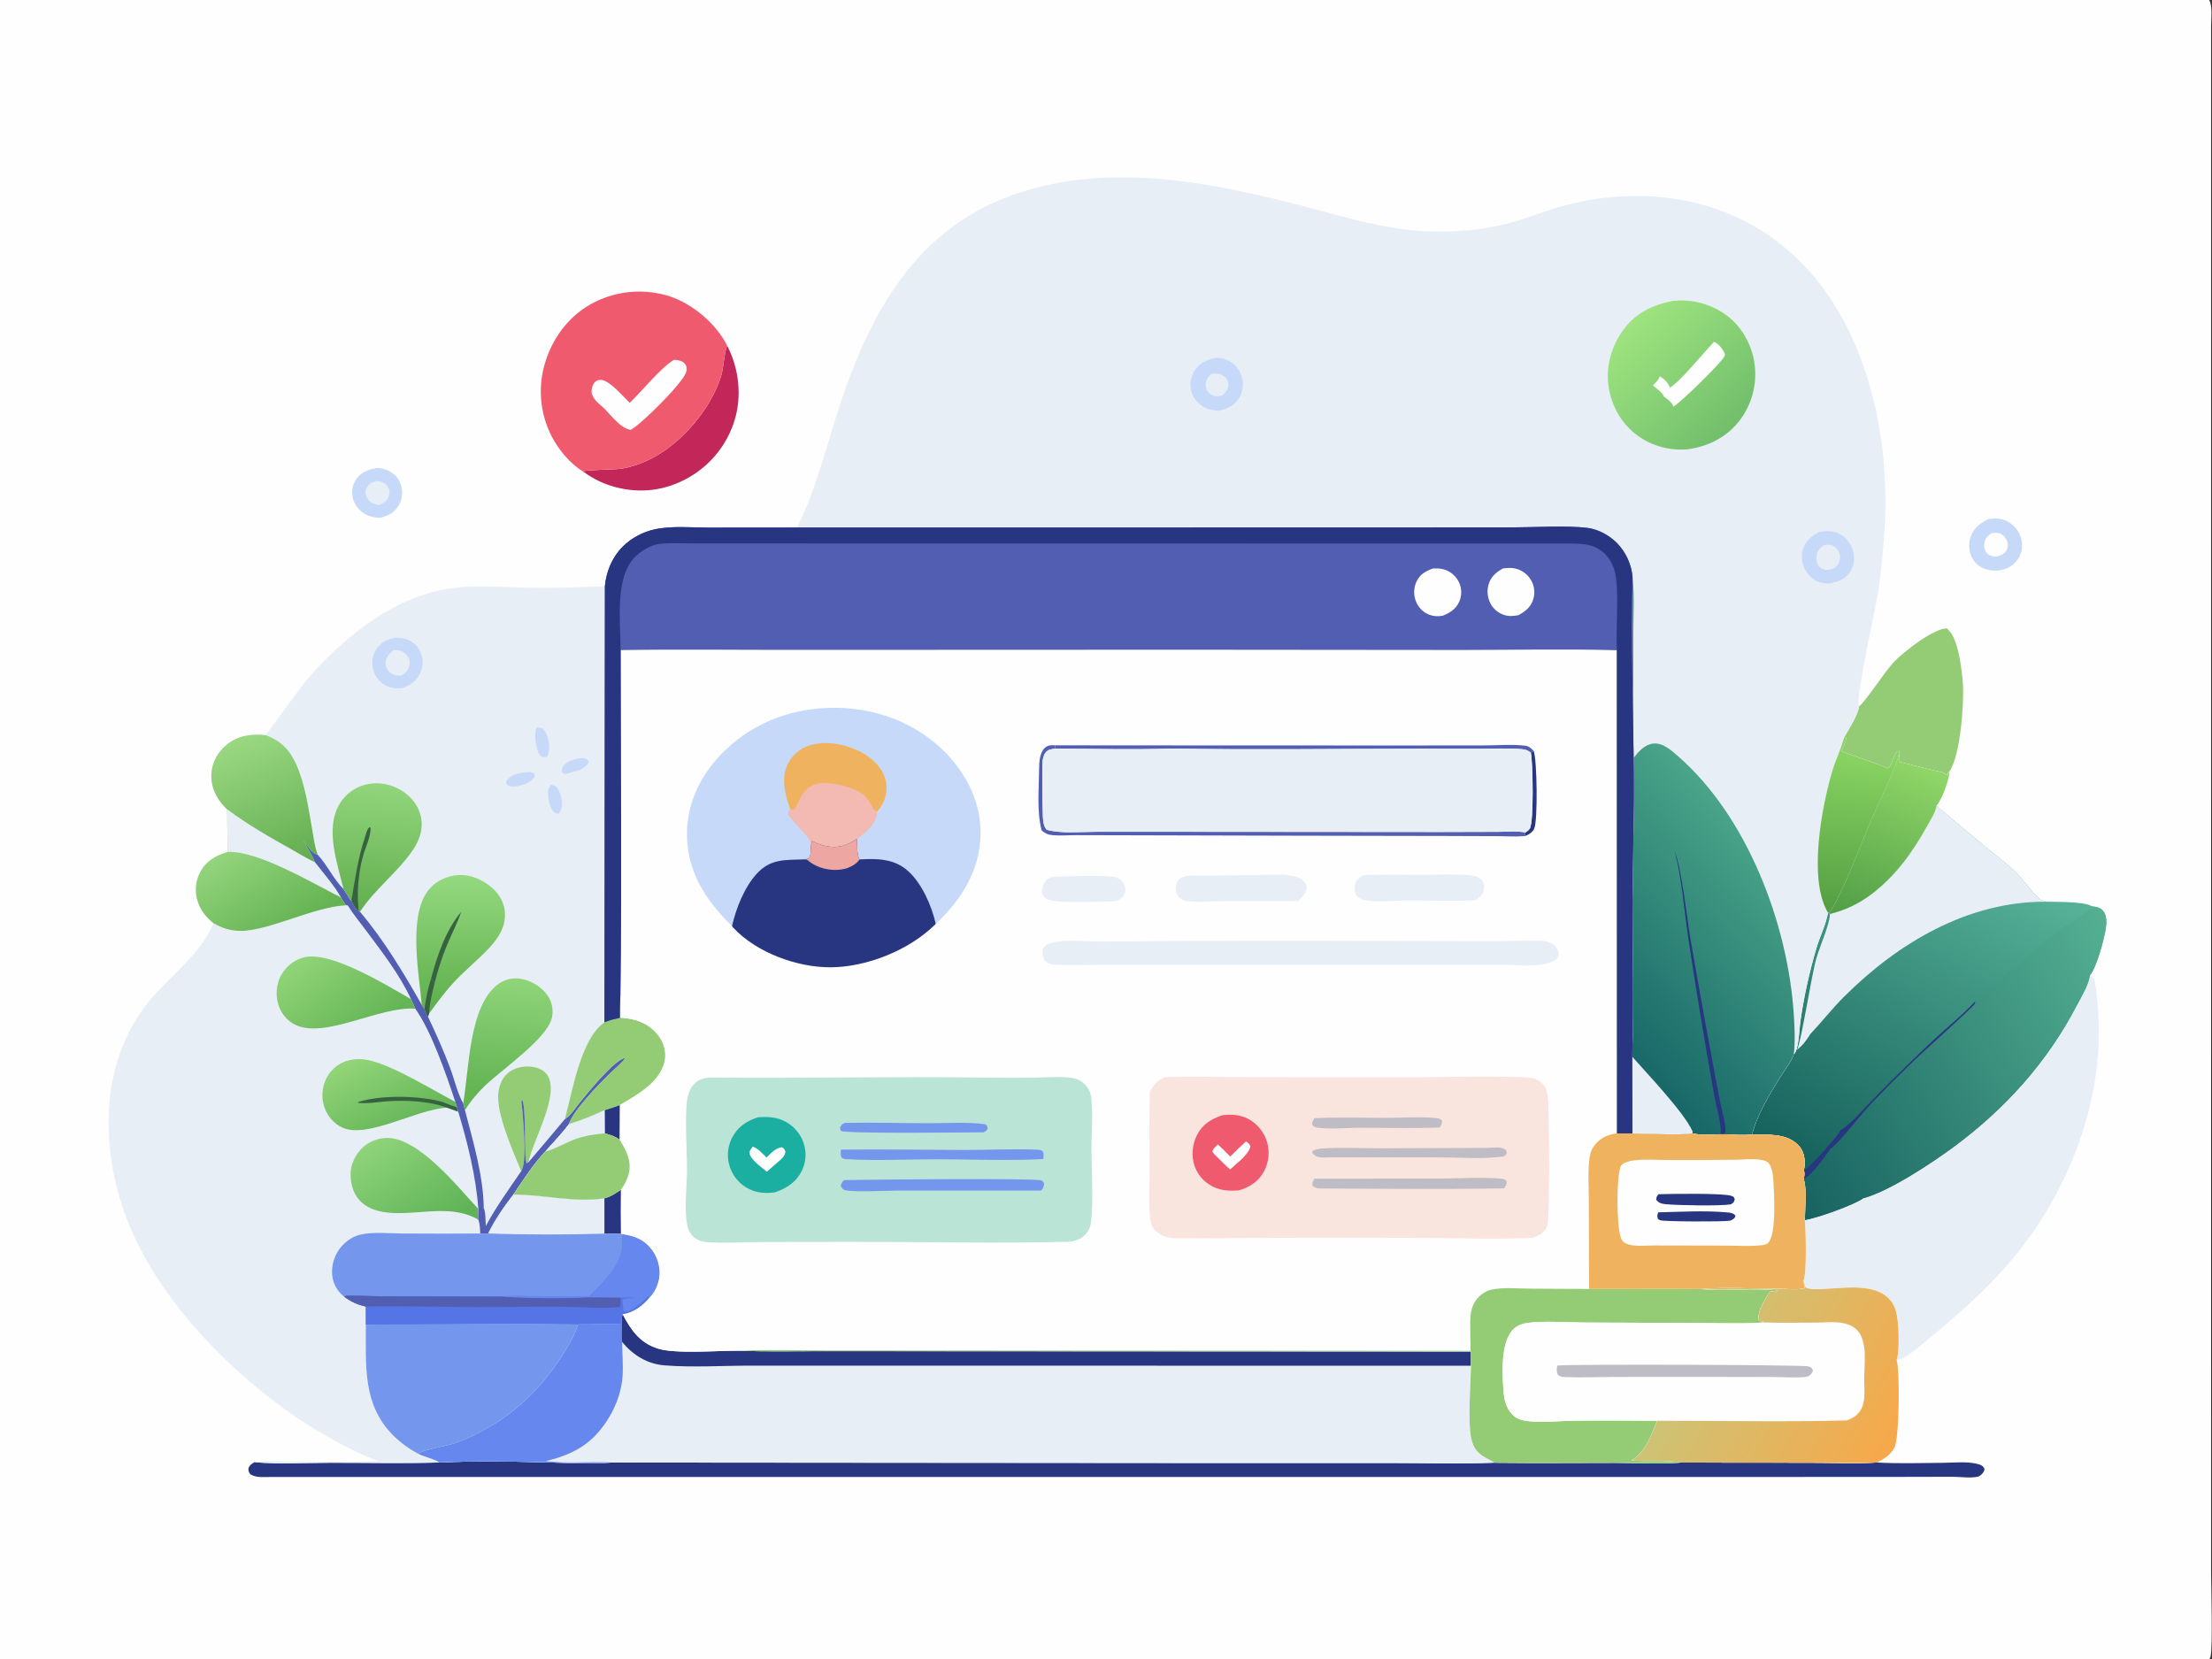 <?xml version="1.0" encoding="utf-8"?>
<!-- Generator: Adobe Illustrator 27.5.0, SVG Export Plug-In . SVG Version: 6.00 Build 0)  -->
<svg version="1.1" id="Layer_1" xmlns="http://www.w3.org/2000/svg" xmlns:xlink="http://www.w3.org/1999/xlink" x="0px" y="0px"
	 viewBox="0 0 2730 2048" style="enableBackground:new 0 0 2730 2048;" xml:space="preserve">
<rect x="0" y="0" width="2730" height="2048" fill="#333333" stroke="none"/>
<g>
	<path style="fill:#FEFEFE;" d="M-0.294,0h2726.836c4.339,7.581,2.339,23.601,2.339,32.45l0.02,1588.182l-0.02,319.194
		c0,15.32,2.319,95.914-0.82,105.254c-0.34,1.02-1,2.02-1.52,2.92H-0.294V0z"/>
	<path style="fill:#C6D9F8;" d="M464.53,577.622c4.973-0.282,10.799,1.226,15.249,3.458c7.45,3.736,12.676,9.66,15.103,17.68
		c0.16,0.528,0.307,1.061,0.44,1.598c0.132,0.536,0.251,1.075,0.356,1.618c0.104,0.543,0.194,1.087,0.27,1.634
		s0.137,1.095,0.184,1.646c0.047,0.551,0.079,1.102,0.098,1.654c0.019,0.552,0.023,1.104,0.012,1.656
		c-0.011,0.553-0.036,1.105-0.076,1.656c-0.04,0.551-0.094,1.1-0.162,1.648c-0.068,0.548-0.151,1.094-0.248,1.638
		c-0.097,0.544-0.209,1.085-0.334,1.624c-0.125,0.537-0.265,1.071-0.418,1.602c-0.153,0.531-0.32,1.057-0.5,1.58
		c-0.181,0.521-0.376,1.038-0.584,1.55c-0.208,0.512-0.429,1.018-0.664,1.518c-0.235,0.5-0.482,0.994-0.742,1.482
		c-0.26,0.487-0.533,0.967-0.818,1.44c-5.618,9.254-13.12,12.184-22.993,14.844c-6.184-0.35-11.802-1.356-17.313-4.348
		c-7.81-4.242-13.878-11.456-15.971-20.172c-1.871-7.798-0.606-15.994,3.869-22.688C445.446,582.73,454.245,579.626,464.53,577.622z
		"/>
	<path style="fill:#E8EEF6;" d="M464.984,593.556c1.905,0.268,3.817,0.528,5.666,1.078c0.488,0.145,0.966,0.316,1.436,0.512
		c0.469,0.195,0.927,0.414,1.374,0.658c0.445,0.244,0.877,0.511,1.296,0.8c0.419,0.289,0.82,0.6,1.206,0.932
		c0.385,0.332,0.752,0.683,1.102,1.052c0.348,0.371,0.676,0.759,0.984,1.164c0.308,0.404,0.594,0.824,0.858,1.26
		c0.264,0.435,0.504,0.882,0.72,1.342c1.6,3.428,1.5,6.968,0.184,10.47c-2.245,5.974-6.394,8.014-11.876,10.482
		c-2.475-0.4-5.046-0.802-7.342-1.854c-3.973-1.824-7.29-5.254-8.713-9.418c-0.147-0.42-0.271-0.847-0.374-1.28
		c-0.101-0.433-0.181-0.871-0.238-1.312c-0.057-0.441-0.091-0.885-0.102-1.33c-0.011-0.444,0.002-0.888,0.038-1.332
		c0.035-0.444,0.093-0.885,0.174-1.322s0.185-0.869,0.312-1.296s0.275-0.846,0.444-1.258c0.169-0.411,0.36-0.812,0.572-1.204
		C455.397,596.72,459.833,595.05,464.984,593.556z"/>
	<path style="fill:#C6D9F8;" d="M2453.764,640.664c8.817-1.444,16.555-1.254,24.553,3.252c1,0.56,1.973,1.169,2.919,1.828
		c0.933,0.66,1.833,1.366,2.699,2.118c0.88,0.751,1.713,1.545,2.499,2.382c0.786,0.836,1.526,1.71,2.219,2.622
		c0.693,0.912,1.346,1.857,1.959,2.836c0.6,0.979,1.146,1.985,1.64,3.02c0.493,1.036,0.94,2.094,1.339,3.174
		c0.387,1.08,0.72,2.177,1,3.292c2.099,8.202,0.86,17.404-3.779,24.542c-5.039,7.776-12.717,12.026-21.554,13.956
		c-4.779,1.09-10.317,0.69-15.115-0.406c-8.417-1.932-15.175-6.06-19.594-13.67c-4.439-7.666-5.458-17.63-2.759-26.058
		C2435.63,651.636,2443.367,646.252,2453.764,640.664z"/>
	<path style="fill:#FEFEFE;" d="M2457.903,657.996c3.699-0.536,7.398-1.008,10.897,0.616c3.959,1.832,7.118,5.59,8.477,9.714
		c1.22,3.752,0.88,7.742-1.1,11.18c-2.219,3.86-5.299,5.376-9.377,6.678c-1.26,0.282-2.479,0.562-3.779,0.624
		c-3.999,0.188-7.998-1.04-10.737-4.066c-3.039-3.348-3.819-7.634-3.259-12.014C2449.806,664.344,2452.925,661.644,2457.903,657.996
		z"/>
	<path style="fill:#C32658;" d="M897.385,426.508c14.672,28.172,18.54,62.248,9.075,92.712c-0.609,1.945-1.266,3.875-1.971,5.788
		c-0.705,1.913-1.457,3.808-2.255,5.684c-0.8,1.875-1.645,3.729-2.535,5.564c-0.892,1.833-1.828,3.643-2.809,5.43
		c-0.981,1.787-2.006,3.548-3.075,5.284c-1.069,1.736-2.181,3.445-3.335,5.126c-1.153,1.68-2.348,3.331-3.585,4.952
		c-1.236,1.621-2.511,3.211-3.825,4.768c-1.316,1.559-2.668,3.083-4.059,4.572c-1.39,1.491-2.817,2.946-4.281,4.366
		c-1.464,1.419-2.961,2.801-4.493,4.146c-1.532,1.345-3.096,2.651-4.693,3.918c-1.597,1.267-3.224,2.493-4.88,3.68
		c-1.658,1.185-3.344,2.329-5.059,3.432c-1.716,1.101-3.456,2.16-5.222,3.176c-1.767,1.015-3.559,1.985-5.374,2.912
		c-29.087,15.09-61.311,17.29-92.408,7.058c-12.116-3.986-22.817-9.806-33.17-17.2c3.873-2.214,39.218-2.142,47.286-3.416
		c12.844-2.026,26.146-6.812,37.671-12.782c37.059-19.202,71.972-59.878,85.012-99.686c4.127-12.596,3.639-26.406,7.704-38.68
		C897.193,427.044,897.291,426.776,897.385,426.508z"/>
	<path style="fill:#94CC75;" d="M2294.233,871.922c7.478-4.984,32.53-44.008,43.487-55.28c11.757-12.098,48.166-41.006,65.16-41.148
		l1.739,1.998c12.256,10.728,16.835,49.738,17.955,66.58c1.619,24.042-3.219,89.462-16.775,108.194l-1.459,1.088l-0.42,3.258
		c-2.699,0.128-3.599-2.87-7.038-3.56c-17.574-3.538-34.49-8.596-51.924-12.53c-1.659-3.076,0.2-5.606-1.419-9.634l0.34-4
		l-2.419,0.396c-4.059,5.184-5.198,11.402-8.137,17.158c-1.36,2.642-1.38,2.928-4.179,3.852
		c-8.317-4.986-54.603-19.05-56.423-21.476c2.259-5.18,4.759-10.232,5.838-15.818l-2.399-1.302
		C2280.957,901.14,2293.893,881.202,2294.233,871.922z"/>
	<path style="fill:#283581;" d="M542.404,1804.968c41.665-1.962,84.44-1.306,126.144-0.314c28.338,0.674,57.735,2.402,85.97,0.374
		l723.425,0.56l241.971,0.018c41.372-0.024,83.269,1.272,124.588-0.386c49.671,0.544,99.386,0.122,149.063,0.094
		c26.55-0.016,54.262,1.676,80.673-0.246l158.153,0.14c27.991-0.016,56.443,1.048,84.394-0.214
		c26.612,1.554,54.104,0.564,80.796,0.398c13.816-0.086,30.111-2.048,43.547,1.51c4.199,1.11,6.178,2.226,8.198,5.944
		c-0.28,1.3-0.5,2.592-1.2,3.752c-1.34,2.232-4.359,5.224-6.978,5.856c-8.877,2.14-21.973,0.148-31.43,0.148l-82.695,0.18
		l-381.589,0.076l-1611.669-0.012c-8.447-0.016-17.339,1.224-24.846-3.336c-2.347-3.432-2.409-3.742-2.249-7.904
		c1.863-3.658,3.843-4.892,7.314-6.98c30.639,2.596,62.747,0.706,93.572,0.66C452.401,1805.216,497.588,1806.23,542.404,1804.968z"
		/>
	<path style="fill:#F05A6E;" d="M719.431,581.876c-15.941-9.782-29.843-26.612-38.456-43.064c-0.924-1.788-1.803-3.598-2.637-5.43
		c-0.835-1.832-1.622-3.683-2.363-5.554c-0.742-1.871-1.437-3.759-2.083-5.664c-0.648-1.907-1.248-3.827-1.801-5.762
		c-0.552-1.936-1.055-3.885-1.51-5.846c-0.455-1.96-0.86-3.931-1.218-5.912c-0.357-1.981-0.664-3.97-0.922-5.966
		c-0.257-1.996-0.465-3.997-0.624-6.004c-0.157-2.007-0.265-4.016-0.324-6.028c-0.057-2.012-0.065-4.024-0.024-6.036
		c0.043-2.013,0.135-4.023,0.278-6.03c0.143-2.008,0.335-4.011,0.578-6.01c0.241-1.999,0.533-3.989,0.876-5.972
		c0.341-1.984,0.732-3.958,1.172-5.922c0.44-1.964,0.928-3.916,1.464-5.856c0.537-1.94,1.122-3.865,1.755-5.776
		c9.911-30.858,31.027-57.532,60.19-72.108c1.785-0.896,3.59-1.749,5.416-2.558c1.827-0.808,3.673-1.571,5.536-2.29
		c1.863-0.719,3.744-1.391,5.64-2.018c1.895-0.627,3.805-1.207,5.73-1.74c1.925-0.535,3.862-1.021,5.81-1.46
		c1.949-0.44,3.907-0.832,5.874-1.176c1.967-0.344,3.941-0.64,5.922-0.888c1.982-0.248,3.969-0.447,5.96-0.598
		c1.991-0.151,3.985-0.253,5.982-0.308c1.997-0.053,3.993-0.059,5.99-0.016c1.997,0.044,3.991,0.136,5.982,0.276
		c1.993,0.141,3.981,0.331,5.964,0.568c1.982,0.237,3.958,0.523,5.928,0.856c1.969,0.333,3.928,0.715,5.878,1.144
		c1.952,0.429,3.891,0.906,5.818,1.43c1.927,0.523,3.841,1.093,5.74,1.71c28.241,9.432,57.137,33.924,70.431,60.64
		c-0.094,0.268-0.192,0.536-0.282,0.804c-4.065,12.274-3.577,26.084-7.704,38.68c-13.04,39.808-47.953,80.484-85.012,99.686
		c-11.524,5.97-24.826,10.756-37.671,12.782C758.649,579.734,723.304,579.662,719.431,581.876z"/>
	<path style="fill:#FEFEFE;" d="M832.197,443.958c1.402,0.156,2.798,0.354,4.189,0.594c3.905,0.704,7.624,2.13,9.775,5.69
		c1.585,2.626,1.617,5.578,0.862,8.476c-3.497,13.42-54.983,64.302-68.575,71.852c-12.568-1.998-23.937-17.376-32.42-26.228
		c-5.534-5.04-14.222-11.252-15.705-18.9c-0.858-4.42,0.712-10.122,3.639-13.542c1.793-2.098,3.997-2.95,6.712-3.064
		c10.999-0.466,28.609,20.848,36.517,28.324C791.203,483.926,817.247,451.782,832.197,443.958z"/>
	<path style="fill:#E8EEF6;" d="M2579.366,1203.6c4.039,2.662,5.019,3.826,6.098,8.798c2.399,11.086,2.979,22.79,3.859,34.094
		c7.178,92.188-23.373,188.098-73.858,264.642c-36.969,56.072-83.635,99.172-135.299,141.2
		c-10.577,8.608-26.092,23.644-39.368,26.382c4.039-12.134,2.839-50.94-1.679-63.104c-12.936-34.844-59.442-25.822-88.374-24.848
		c-7.018,0.236-15.775,1.252-22.293-1.732l-2.819-7.898c4.598-9.41,2.979-62.748,1.839-75.536
		c15.015-2.152,60.342-18.398,72.298-26.87c31.89-8.404,85.354-43.92,112.386-63.958c62.841-46.604,114.745-104.214,150.914-173.832
		C2568.89,1229.764,2577.527,1216.03,2579.366,1203.6z"/>
	
		<linearGradient id="SVGID_1_" gradientUnits="userSpaceOnUse" x1="-9732.219" y1="5452.989" x2="-9504.02" y2="5850.177" gradientTransform="matrix(1 0 0 -1 11985 6910)">
		<stop  offset="0" style="stop-color:#15615C"/>
		<stop  offset="1" style="stop-color:#57B398"/>
	</linearGradient>
	<path style="fill:url(#SVGID_1_);" d="M2258.503,1127.98c18.494-4.574,35.249-12.446,50.505-23.9
		c30.591-22.966,51.784-52.742,70.019-85.88c3.859-6.994,9.737-15.89,10.877-23.682l59.962,50.326
		c12.096,9.988,24.953,19.504,36.469,30.156c10.117,9.368,22.313,28.092,31.851,35.174c2.299,1.698,3.139,1.038,5.518,1.944
		c0.38,0.142,0.64,0.498,0.94,0.746c11.856,0.302,48.485-0.474,57.403,5.772c5.138,0.51,10.277,1.488,13.736,5.72
		c4.558,5.574,4.198,15.074,3.099,21.85c-2.02,12.714-11.417,48.234-19.514,57.394c-1.839,12.43-10.477,26.164-16.295,37.338
		c-36.169,69.618-88.073,127.228-150.914,173.832c-27.032,20.038-80.496,55.554-112.386,63.958
		c-11.956,8.472-57.283,24.718-72.298,26.87c0.22-14.824,3.059-36.898-1.44-50.884c1.4-4.222,1.44-6.584,0.28-10.876
		c0.62-2.364,0.96-4.69,1.04-7.14c0.24-8.278-1.88-17.146-7.758-23.196c-14.916-15.382-37.969-12.858-57.482-13.368
		c7.058-24.764,21.133-48.768,34.729-70.446c5.498-8.758,13.616-18.852,17.015-28.532c6.338-5.084,6.738-30.654,7.958-39.368
		c4.319-30.852,11.317-62.558,20.194-92.384c4.199-14.082,11.656-28.604,14.056-42.956l0.96,0.006L2258.503,1127.98z"/>
	<path style="fill:#E8EEF6;" d="M2258.503,1127.98c18.494-4.574,35.249-12.446,50.505-23.9
		c30.591-22.966,51.784-52.742,70.019-85.88c3.859-6.994,9.737-15.89,10.877-23.682l59.962,50.326
		c12.096,9.988,24.953,19.504,36.469,30.156c10.117,9.368,22.313,28.092,31.851,35.174c2.299,1.698,3.139,1.038,5.518,1.944
		c0.38,0.142,0.64,0.498,0.94,0.746c-96.251-0.276-182.065,50.782-248.745,117.242c-14.775,14.726-27.432,31.092-41.707,46.156
		c-4.159,6.892-9.737,14.702-16.435,19.272c5.058-8.182,17.775-91.056,23.933-112.816
		C2245.667,1168.658,2258.304,1140.592,2258.503,1127.98z"/>
	
		<linearGradient id="SVGID_00000049184862530194035220000014444121269501993383_" gradientUnits="userSpaceOnUse" x1="-9787.321" y1="5453.998" x2="-9352.113" y2="5727.45" gradientTransform="matrix(1 0 0 -1 11985 6910)">
		<stop  offset="0" style="stop-color:#176361"/>
		<stop  offset="1" style="stop-color:#55B092"/>
	</linearGradient>
	<path style="fill:url(#SVGID_00000049184862530194035220000014444121269501993383_);" d="M2582.046,1118.636
		c5.138,0.51,10.277,1.488,13.736,5.72c4.558,5.574,4.198,15.074,3.099,21.85c-2.02,12.714-11.417,48.234-19.514,57.394
		c-1.839,12.43-10.477,26.164-16.295,37.338c-36.169,69.618-88.073,127.228-150.914,173.832
		c-27.032,20.038-80.496,55.554-112.386,63.958c-11.956,8.472-57.283,24.718-72.298,26.87c0.22-14.824,3.059-36.898-1.44-50.884
		c1.4-4.222,1.44-6.584,0.28-10.876c1.26-0.574,2.519-1.112,3.659-1.892c5.958-4.066,40.608-42.398,41.627-47.25
		c9.817-4.336,37.209-35.302,46.786-44.856c22.713-23.037,45.873-45.622,69.479-67.754c16.415-15.192,34.79-29.752,49.865-46.212
		c34.31-27.642,65.82-58.71,100.83-85.612C2546.756,1143.952,2578.927,1125.366,2582.046,1118.636z"/>
	<path style="fill:#283581;" d="M2271.6,1394.696c9.817-4.336,37.209-35.302,46.786-44.856
		c22.713-23.037,45.873-45.622,69.479-67.754c16.415-15.192,34.79-29.752,49.865-46.212c-0.16,1.01-0.1,2.09-0.5,3.03
		c-1.419,3.27-63.541,59.084-71.518,66.792c-20.414,19.674-41.208,39.706-60.262,60.69c-11.956,13.172-33.81,41.91-46.426,51.612
		c-0.26,0.198-0.54,0.368-0.8,0.552c-4.479,7.796-23.653,33.532-31.47,35.978c-0.24,0.074-0.48,0.124-0.72,0.186
		c1.4-4.222,1.44-6.584,0.28-10.876c1.26-0.574,2.519-1.112,3.659-1.892C2235.93,1437.88,2270.58,1399.548,2271.6,1394.696z"/>
	<path style="fill:#E8EEF6;" d="M427.219,1117.242l2.061,0.264c6.338,10.438,14.412,20.114,21.711,29.898
		c19.92,26.702,42.219,55.242,56.191,85.638c1.913,3.934,3.759,7.836,5.394,11.898c20.042,28.262,38.3,81.624,49.359,114.974
		l2.063,6.422l1.549,5.648c11.545,38.648,21.88,79.83,24.799,120.154l-0.306,12.08l0.106,0.952c2.369,5.426,2.233,11.4,2.493,17.222
		c-31.577,0.217-63.154,0.218-94.731,0.002c-16.701-0.052-36.955-2.388-53.126,1.376c-8.324,1.938-15.815,6.654-21.698,12.794
		c-0.55,0.576-1.087,1.166-1.609,1.77c-0.521,0.604-1.027,1.22-1.518,1.848c-0.492,0.629-0.967,1.27-1.426,1.922
		c-0.458,0.652-0.901,1.315-1.328,1.99c-0.425,0.675-0.834,1.359-1.226,2.054s-0.767,1.399-1.124,2.114
		c-0.356,0.713-0.694,1.435-1.016,2.166c-0.32,0.729-0.622,1.467-0.906,2.214c-0.284,0.745-0.549,1.497-0.796,2.256
		c-0.247,0.759-0.474,1.523-0.682,2.294c-0.208,0.769-0.397,1.544-0.568,2.324c-0.169,0.78-0.319,1.563-0.45,2.35
		c-0.131,0.787-0.241,1.577-0.332,2.37c-0.092,0.792-0.163,1.586-0.214,2.382c-0.052,0.796-0.084,1.593-0.096,2.392
		c-0.012,0.797-0.004,1.595,0.024,2.392c0.402,10.908,5.125,20.416,13.266,27.65c0.8,0.71,0.968,0.794,1.746,1.312
		c8.685,6.326,16.093,9.728,26.566,12.084l0.076,22.362c0.35,49.986-4.601,98.786,34.264,137.208
		c8.747,8.648,19.114,16.08,29.911,21.95c8.12,4.17,19.494,6.274,26.754,11c-44.816,1.262-90.003,0.248-134.849,0.318
		c-30.825,0.046-62.933,1.936-93.572-0.66c13.63-2.75,31.009-0.954,44.952-0.942c35.711,0.034,71.764,1.182,107.43-0.502
		c-5.061-2.011-10.088-4.105-15.081-6.282c-117.261-51.34-247.517-170.096-294.243-291.158
		c-34.735-89.994-34.823-199.35,31.483-275.498c25.649-29.456,58.522-52.676,74.575-89.682c0.168-0.39,0.328-0.782,0.49-1.174
		c10.549,6.144,20.994,9.458,33.282,9.51C331.552,1149.042,387.029,1119.264,427.219,1117.242z"/>
	
		<linearGradient id="SVGID_00000021078062853576499750000006670224136254923947_" gradientUnits="userSpaceOnUse" x1="-11490.794" y1="5520.703" x2="-11536.266" y2="5609.621" gradientTransform="matrix(1 0 0 -1 11985 6910)">
		<stop  offset="0" style="stop-color:#67B75A"/>
		<stop  offset="1" style="stop-color:#92D578"/>
	</linearGradient>
	<path style="fill:url(#SVGID_00000021078062853576499750000006670224136254923947_);" d="M551.835,1367.092
		c-36.575,1.464-98.066,38.49-128.909,24.724c-10.707-4.78-18.706-14.06-22.527-25.078c-0.249-0.737-0.48-1.481-0.694-2.23
		c-0.213-0.749-0.407-1.503-0.582-2.262c-0.176-0.759-0.333-1.521-0.47-2.288s-0.255-1.536-0.354-2.308
		c-0.099-0.772-0.178-1.546-0.238-2.322c-0.06-0.777-0.101-1.555-0.122-2.334c-0.021-0.777-0.023-1.555-0.006-2.334
		c0.017-0.779,0.054-1.557,0.11-2.334c0.056-0.776,0.131-1.551,0.226-2.324c0.095-0.773,0.209-1.543,0.342-2.31
		c0.133-0.768,0.286-1.531,0.458-2.29c0.171-0.76,0.361-1.515,0.57-2.266c0.209-0.749,0.437-1.493,0.682-2.232
		c0.247-0.739,0.511-1.471,0.794-2.198c0.283-0.725,0.583-1.443,0.902-2.154c0.319-0.711,0.655-1.413,1.008-2.106
		c0.314-0.62,0.644-1.232,0.99-1.836c0.345-0.604,0.705-1.199,1.08-1.784c0.374-0.585,0.763-1.161,1.166-1.728
		c0.404-0.565,0.821-1.121,1.252-1.668c0.43-0.545,0.875-1.079,1.333-1.602c0.457-0.524,0.928-1.036,1.412-1.536
		c0.483-0.5,0.978-0.987,1.486-1.462c0.507-0.475,1.025-0.937,1.556-1.386c0.53-0.449,1.072-0.885,1.624-1.308
		c0.553-0.423,1.116-0.831,1.688-1.224c0.573-0.395,1.155-0.775,1.745-1.14c0.592-0.365,1.192-0.715,1.801-1.05
		c0.609-0.336,1.226-0.656,1.849-0.96c0.625-0.304,1.258-0.593,1.897-0.866c0.638-0.273,1.284-0.53,1.935-0.77
		c0.652-0.241,1.31-0.466,1.973-0.674c8.857-2.848,18.43-2.938,27.476-0.96c29.615,6.476,77.759,36.214,106.65,51.422l2.063,6.422
		l1.549,5.648L551.835,1367.092z"/>
	<path style="fill:#376242;" d="M551.835,1367.092c-22.357-8.354-51.918-9.588-75.589-7.752
		c-11.169,0.866-23.431,3.074-34.538,1.754l0.718-1.098c28.079-8.714,70.505-7.754,99.306-1.196
		c7.248,1.652,13.526,5.454,20.512,7.142c0.584,0.142,1.17,0.262,1.755,0.394l1.549,5.648L551.835,1367.092z"/>
	
		<linearGradient id="SVGID_00000062190725133976634660000011386971652720529328_" gradientUnits="userSpaceOnUse" x1="-11532.402" y1="5635.298" x2="-11606.307" y2="5733.173" gradientTransform="matrix(1 0 0 -1 11985 6910)">
		<stop  offset="0" style="stop-color:#64B555"/>
		<stop  offset="1" style="stop-color:#91D478"/>
	</linearGradient>
	<path style="fill:url(#SVGID_00000062190725133976634660000011386971652720529328_);" d="M512.577,1244.94
		c-43.283-3.578-111.928,38.008-148.471,19.652c-9.875-4.96-17.053-13.606-20.406-24.132c-3.757-11.8-2.883-25.186,2.877-36.198
		c0.356-0.672,0.728-1.335,1.116-1.99c0.389-0.653,0.794-1.297,1.214-1.93c0.421-0.633,0.858-1.256,1.31-1.868
		c0.452-0.612,0.918-1.212,1.4-1.8c0.483-0.588,0.979-1.164,1.49-1.728c0.51-0.563,1.035-1.113,1.573-1.65
		c0.537-0.537,1.088-1.061,1.654-1.572c0.564-0.509,1.14-1.004,1.73-1.484c0.589-0.481,1.19-0.947,1.803-1.398
		c0.612-0.451,1.235-0.886,1.869-1.306c0.633-0.419,1.277-0.822,1.931-1.21c0.655-0.387,1.318-0.757,1.991-1.112
		c0.673-0.353,1.354-0.69,2.043-1.01c0.689-0.32,1.386-0.623,2.091-0.908c0.705-0.285,1.417-0.553,2.135-0.802
		c0.718-0.249,1.442-0.481,2.171-0.694c33.166-9.566,103.525,34.72,133.084,51.242
		C509.096,1236.976,510.942,1240.878,512.577,1244.94z"/>
	
		<linearGradient id="SVGID_00000108998153177521728890000006754456124806630582_" gradientUnits="userSpaceOnUse" x1="-11448.849" y1="5393.88" x2="-11521.031" y2="5503.171" gradientTransform="matrix(1 0 0 -1 11985 6910)">
		<stop  offset="0" style="stop-color:#60B457"/>
		<stop  offset="1" style="stop-color:#8ED37A"/>
	</linearGradient>
	<path style="fill:url(#SVGID_00000108998153177521728890000006754456124806630582_);" d="M590.148,1505.17
		c-30.379-17.568-65.46-7.784-98.93-7.944c-16.533-0.08-34.905-2.754-46.934-15.262c-8.649-8.996-11.794-21.538-11.592-33.748
		c0.198-11.862,6.29-23.79,14.794-31.904c8.174-7.798,20.35-12.252,31.6-11.86c39.422,1.374,86.094,60.804,111.262,87.686
		l-0.306,12.08L590.148,1505.17z"/>
	<path style="fill:#E8EEF6;" d="M327.861,907.306c0.446-0.264,46.294-63.712,55.109-73.494
		c45.574-50.572,105.914-98.97,175.635-107.958c29.255-3.77,59.932-1.124,89.391-0.594c32.966,0.592,65.588-0.11,98.52-1.776
		l-0.516,538.252c6.098-2.714,12.502-4.056,18.974-5.572c-0.109-9.42,0.115-18.832,0.674-28.236
		c0.213,9.365,0.273,18.732,0.178,28.1c17.015,0.916,32.156,5.638,43.969,18.608c7.474,8.206,11.934,18.84,11.201,30.028
		c-0.948,14.458-10.119,26.49-20.712,35.648c-10.637,9.196-23.249,16.578-35.391,23.61c-6.226,2.11-12.466,4.47-18.778,6.282
		c-14.242,6.856-28.915,12.617-44.017,17.284c-8.749,11.768-19.27,22.494-28.955,33.516c-15.601,16.654-26.708,34.574-39.524,53.296
		c-11.323,14.508-22.943,31.466-31.047,48.008l-9.931,0.084c-0.26-5.822-0.124-11.796-2.493-17.222l-0.106-0.952l0.306-12.08
		c-2.919-40.324-13.254-81.506-24.799-120.154l-1.549-5.648l-2.063-6.422c-11.059-33.35-29.317-86.712-49.359-114.974
		c-1.635-4.062-3.481-7.964-5.394-11.898c-13.972-30.396-36.271-58.936-56.191-85.638c-7.3-9.784-15.373-19.46-21.711-29.898
		l-2.061-0.264c-40.19,2.022-95.667,31.8-130.349,31.656c-12.288-0.052-22.733-3.366-33.282-9.51
		c-9.055-7.092-16.079-15.884-19.598-26.954c-0.235-0.732-0.452-1.469-0.652-2.212c-0.199-0.743-0.379-1.49-0.542-2.242
		c-0.161-0.751-0.305-1.505-0.43-2.264c-0.125-0.759-0.232-1.52-0.32-2.284c-0.088-0.764-0.157-1.53-0.206-2.298
		c-0.051-0.767-0.082-1.535-0.094-2.304c-0.012-0.768-0.005-1.537,0.02-2.306c0.025-0.768,0.069-1.535,0.132-2.302
		c0.063-0.767,0.145-1.531,0.246-2.292c0.1-0.763,0.219-1.523,0.358-2.28c0.137-0.756,0.294-1.508,0.47-2.256
		c0.175-0.749,0.368-1.493,0.58-2.232c0.211-0.74,0.44-1.474,0.688-2.202c0.248-0.728,0.513-1.449,0.796-2.164
		c0.283-0.715,0.583-1.422,0.902-2.122c0.317-0.7,0.652-1.392,1.004-2.076c7.354-14.104,19.312-20.71,33.986-25.16l-0.564-52.4
		c-2.273-2.264-4.527-4.56-6.558-7.048c-9.133-11.188-14.316-24.604-12.768-39.174c1.418-13.338,8.388-25.376,18.776-33.758
		C294.195,907.454,310.081,905.544,327.861,907.306z"/>
	<path style="fill:#C6D9F8;" d="M712.641,936.064c2.257-0.296,4.817-0.532,7.08-0.33c3.475,0.308,4.75,0.854,6.744,3.572
		l-0.636,3.172c-6.43,7.516-11.43,8.428-20.708,10.522c-2.179,0.822-4.695,2.008-7.046,1.988c-2.583-0.02-3.003-0.782-4.761-2.452
		c0.008-1.402-0.046-2.79,0.496-4.122C697.215,940.08,704.939,938.452,712.641,936.064z"/>
	<path style="fill:#C6D9F8;" d="M679.937,968.534c2.415,0.312,4.057,0.982,6.25,1.968c0.896,1.085,1.714,2.227,2.453,3.426
		c0.738,1.199,1.392,2.442,1.959,3.73c0.568,1.288,1.044,2.609,1.43,3.964c0.387,1.353,0.678,2.727,0.874,4.122
		c1.166,7.76,1.34,12.06-3.417,18.652c-2.353-0.222-3.837-0.982-5.912-2.074c-4.355-5.406-6.122-11.66-6.768-18.472
		C676.214,977.62,675.764,973.606,679.937,968.534z"/>
	<path style="fill:#C6D9F8;" d="M645.581,953.596c2.295-0.29,4.705-0.676,7.018-0.638c3.459,0.056,5.27,0.434,7.71,2.762
		l-0.362,3.02c-5.802,7.568-11.621,8.974-20.456,11.484c-2.559,0.206-5.548,0.656-8.096,0.372c-3.583-0.398-4.747-0.982-6.91-3.726
		l0.66-3.394C631.339,955.796,636.258,955.342,645.581,953.596z"/>
	<path style="fill:#C6D9F8;" d="M662.594,897.89c3.073,0.048,4.861,0.33,7.704,1.492c2.883,3.36,4.703,6.954,5.912,11.208
		c2.063,7.248,2.429,17.046-1.13,23.676c-2.155,0.27-4.177,0.062-6.334-0.098c-3.661-2.756-4.795-6.418-5.98-10.738
		C660.851,916.46,659.023,904.37,662.594,897.89z"/>
	<path style="fill:#C6D9F8;" d="M488.287,787.01c4.431,0.052,9.137,0.362,13.346,1.858c7.836,2.786,14.142,8.448,17.433,16.11
		c0.423,1.008,0.792,2.035,1.108,3.082c0.317,1.045,0.58,2.105,0.788,3.178c0.207,1.073,0.358,2.154,0.454,3.242
		c0.097,1.089,0.138,2.181,0.122,3.274c-0.017,1.092-0.09,2.181-0.218,3.266c-0.128,1.085-0.311,2.161-0.55,3.228
		c-0.24,1.067-0.533,2.118-0.88,3.154c-0.348,1.037-0.748,2.053-1.2,3.048c-4.807,10.534-12.558,15.35-22.945,19.054
		c-7.48,0.03-13.494,0.074-20.222-3.776c-0.484-0.272-0.96-0.557-1.428-0.854c-0.468-0.299-0.928-0.609-1.38-0.93
		c-0.452-0.323-0.894-0.657-1.328-1.002c-0.435-0.347-0.859-0.704-1.274-1.072c-0.415-0.368-0.819-0.747-1.214-1.138
		c-0.395-0.389-0.779-0.789-1.154-1.2c-0.373-0.411-0.735-0.831-1.086-1.26c-0.351-0.429-0.69-0.868-1.018-1.316
		c-0.328-0.448-0.643-0.905-0.946-1.37c-0.304-0.464-0.595-0.936-0.874-1.416c-0.277-0.48-0.543-0.967-0.796-1.462
		c-0.252-0.495-0.49-0.995-0.716-1.502c-0.225-0.507-0.437-1.019-0.636-1.538c-0.199-0.519-0.383-1.042-0.554-1.57
		c-0.171-0.528-0.327-1.06-0.468-1.596c-0.143-0.537-0.271-1.077-0.384-1.62c-1.841-8.414-0.138-17.614,4.853-24.664
		C470.978,791.948,478.755,788.782,488.287,787.01z"/>
	<path style="fill:#E8EEF6;" d="M485.921,802.546c1.508-0.048,3.013-0.09,4.521-0.016c4.531,0.22,8.383,2.234,11.337,5.68
		c2.871,3.352,4.235,7.46,3.669,11.852c-0.87,6.752-4.441,9.846-9.725,13.634c-1.356,0.03-2.707,0.05-4.063-0.016
		c-4.969-0.242-9.487-2.114-12.664-6.066c-2.427-3.014-3.385-6.498-2.977-10.332C476.77,810.206,480.701,806.678,485.921,802.546z"
		/>
	<path style="fill:#94CC75;" d="M643.286,1445.402c-9.973-24.274-31.297-71.406-28.212-97.016
		c1.182-9.81,5.332-19.494,13.526-25.434c8.002-5.8,19.474-7.804,29.157-6.17c6.914,1.168,13.586,4.028,17.667,9.986
		c16.289,23.78-17.695,80.056-23.249,107.73l-2.267,1.222c-3.639-5.262,0.302-71.08-5.952-79.546l0.586,2.29l-1.158,0.88l0.228,1.74
		c2.037,16.204,6.566,69.36,0.892,81.792c-0.238,0.522-0.458,1.052-0.708,1.568C643.64,1444.77,643.456,1445.082,643.286,1445.402z"
		/>
	<path style="fill:#515EB1;" d="M374.701,1037.586c5.332,6.006,9.245,15.494,17.393,17.268c11.91,12.834,19.524,30.15,31.896,42.482
		c2.695,4.326,5.856,8.704,8.016,13.314l1.747,0.588c1.937,4.916,4.581,10.246,9.059,13.334l1.505,0.752
		c29.961,35.516,53.348,74.644,76.243,114.894l3.259,5.008c1.156,3.618,2.153,6.502,4.405,9.582
		c9.827,20.876,19.25,41.756,27.34,63.388c5.154,13.786,8.959,30.948,16.087,43.61c0.758,2.786,1.611,5.586,2.195,8.412
		c10.033,38.53,22.637,80.834,23.219,120.786c2.465,5.072,2.043,16.158,2.519,22.07c12.684-23.614,28.585-45.566,43.701-67.672
		c0.17-0.32,0.354-0.632,0.51-0.958c0.25-0.516,0.47-1.046,0.708-1.568c5.674-12.432,1.146-65.588-0.892-81.792l-0.228-1.74
		l1.158-0.88l-0.586-2.29c6.254,8.466,2.313,74.284,5.952,79.546l2.267-1.222c15.069-17.677,30.044-35.434,44.926-53.27
		c0.242-0.156,0.488-0.306,0.726-0.468c7-4.808,13.018-14.326,18.414-20.936c9.871-12.092,40.12-49.476,54.362-54.094l0.712,0.874
		c-5.628,7.058-13.052,12.738-19.478,19.086c-12.512,12.358-44.834,45.322-49.739,61.798c-8.749,11.768-19.27,22.494-28.955,33.516
		c-15.601,16.654-26.708,34.574-39.524,53.296c-11.323,14.508-22.943,31.466-31.047,48.008l-9.931,0.084
		c-0.26-5.822-0.124-11.796-2.493-17.222l-0.106-0.952l0.306-12.08c-2.919-40.324-13.254-81.506-24.799-120.154l-1.549-5.648
		l-2.063-6.422c-11.059-33.35-29.317-86.712-49.359-114.974c-1.635-4.062-3.481-7.964-5.394-11.898
		c-13.972-30.396-36.271-58.936-56.191-85.638c-7.3-9.784-15.373-19.46-21.711-29.898l-2.061-0.264
		c-2.469-2.994-4.453-6.406-6.534-9.678c-8.695-15.198-21.542-29.586-32.232-43.544
		C385.344,1055.196,379.008,1046.036,374.701,1037.586z"/>
	
		<linearGradient id="SVGID_00000114037380113149529310000011627964128538831243_" gradientUnits="userSpaceOnUse" x1="-11360.96" y1="5564.944" x2="-11351.389" y2="5701.164" gradientTransform="matrix(1 0 0 -1 11985 6910)">
		<stop  offset="0" style="stop-color:#65B555"/>
		<stop  offset="1" style="stop-color:#8FD479"/>
	</linearGradient>
	<path style="fill:url(#SVGID_00000114037380113149529310000011627964128538831243_);" d="M571.651,1361.806
		c7.402-41.572,6.812-121.408,43.753-147.586c8.247-5.846,18.051-7.882,27.962-6.168c12.24,2.116,25.104,10.058,32.24,20.266
		c0.349,0.499,0.685,1.005,1.008,1.52c0.323,0.516,0.631,1.04,0.926,1.572c0.296,0.531,0.577,1.069,0.844,1.616
		c0.268,0.547,0.521,1.099,0.76,1.658c0.238,0.56,0.463,1.125,0.672,1.696c0.209,0.572,0.403,1.149,0.582,1.73
		c0.18,0.581,0.344,1.167,0.492,1.756c0.149,0.589,0.283,1.183,0.4,1.78c0.119,0.596,0.221,1.195,0.308,1.798
		c0.087,0.601,0.157,1.205,0.212,1.812c0.056,0.605,0.096,1.212,0.12,1.82c0.024,0.608,0.032,1.216,0.024,1.824
		c-0.008,0.608-0.032,1.215-0.072,1.822c-0.039,0.607-0.094,1.212-0.166,1.816c-0.071,0.604-0.157,1.206-0.258,1.806
		c-0.103,0.6-0.22,1.197-0.354,1.79c-5.476,25.332-61.477,63.724-81.937,83.258c-10.027,9.572-18.027,19.04-25.318,30.826
		C573.263,1367.392,572.409,1364.592,571.651,1361.806z"/>
	<path style="fill:#94CC75;" d="M765.649,1227.928c0.213,9.365,0.273,18.732,0.178,28.1c17.015,0.916,32.156,5.638,43.969,18.608
		c7.474,8.206,11.934,18.84,11.201,30.028c-0.948,14.458-10.119,26.49-20.712,35.648c-10.637,9.196-23.249,16.578-35.391,23.61
		c-6.226,2.11-12.466,4.47-18.778,6.282c-14.242,6.856-28.915,12.617-44.017,17.284c4.904-16.476,37.227-49.44,49.739-61.798
		c6.426-6.348,13.85-12.028,19.478-19.086l-0.712-0.874c-14.242,4.618-44.491,42.002-54.362,54.094
		c-5.396,6.61-11.414,16.128-18.414,20.936c-0.238,0.162-0.484,0.312-0.726,0.468c9.537-34.278,19.156-98.38,48.899-119.492
		c6.098-2.714,12.502-4.056,18.974-5.572C764.866,1246.744,765.09,1237.332,765.649,1227.928z"/>
	
		<linearGradient id="SVGID_00000116195908020377779050000018349917136757956786_" gradientUnits="userSpaceOnUse" x1="-11526.44" y1="5791.683" x2="-11515.712" y2="5941.869" gradientTransform="matrix(1 0 0 -1 11985 6910)">
		<stop  offset="0" style="stop-color:#64B050"/>
		<stop  offset="1" style="stop-color:#92D57C"/>
	</linearGradient>
	<path style="fill:url(#SVGID_00000116195908020377779050000018349917136757956786_);" d="M423.99,1097.336
		c-7.772-32.128-23.271-74.904-4.731-105.468c0.445-0.733,0.908-1.455,1.39-2.164c0.48-0.711,0.978-1.409,1.493-2.094
		c0.514-0.687,1.046-1.359,1.595-2.018c0.548-0.66,1.112-1.305,1.691-1.936c0.581-0.632,1.177-1.249,1.788-1.85
		c0.61-0.603,1.236-1.19,1.875-1.762c0.64-0.571,1.293-1.125,1.959-1.664c0.667-0.539,1.346-1.061,2.039-1.566
		c0.693-0.507,1.398-0.995,2.113-1.464c0.717-0.471,1.446-0.923,2.185-1.358c0.738-0.435,1.487-0.851,2.247-1.25
		c0.76-0.397,1.529-0.776,2.307-1.136c0.779-0.36,1.565-0.7,2.359-1.02c0.796-0.321,1.598-0.623,2.407-0.904
		c0.81-0.281,1.627-0.542,2.449-0.782c0.824-0.241,1.652-0.462,2.485-0.662c15.027-3.68,30.829-0.708,43.939,7.376
		c11.748,7.248,20.844,18.5,23.843,32.132c3.239,14.718-1.334,28.422-9.459,40.67c-18.381,27.698-47.624,48.854-65.65,76.908
		l-1.505-0.752c-4.479-3.088-7.122-8.418-9.059-13.334l-1.747-0.588C429.846,1106.04,426.685,1101.662,423.99,1097.336z"/>
	<path style="fill:#376242;" d="M433.753,1111.238c4.557-26.926,7.826-51.03,16.437-77.2c1.138-3.456,2.565-10.254,5.201-12.572
		c0.226-0.2,0.508-0.33,0.76-0.494l1.274,0.68c0.092,11.358-6.412,24.19-9.441,35.072c-5.842,20.988-7.924,46.088-5.17,67.848
		C438.334,1121.484,435.69,1116.154,433.753,1111.238z"/>
	
		<linearGradient id="SVGID_00000074418426439623727510000000088532980370848422_" gradientUnits="userSpaceOnUse" x1="-11416.458" y1="5674.014" x2="-11416.52" y2="5828.667" gradientTransform="matrix(1 0 0 -1 11985 6910)">
		<stop  offset="0" style="stop-color:#62B14F"/>
		<stop  offset="1" style="stop-color:#94D97F"/>
	</linearGradient>
	<path style="fill:url(#SVGID_00000074418426439623727510000000088532980370848422_);" d="M520.561,1240.218
		c-3.409-39.136-17.631-111.298,9.305-142.95c8.799-10.34,21.729-16.248,35.169-17.232c15.571-1.138,30.569,5.484,42.203,15.634
		c9.431,8.228,15.307,18.57,15.951,31.192c0.876,17.158-8.12,30.986-19.422,43.058c-12.926,13.808-27.654,25.862-40.822,39.432
		c-12.588,12.972-22.559,26.894-33.256,41.34l-1.466,4.116c-2.251-3.08-3.249-5.964-4.405-9.582L520.561,1240.218z"/>
	<path style="fill:#376242;" d="M531.949,1208.004c1.89,1.684,3.247,2.778,4.475,5.05c-2.913,12.276-6.326,24.988-6.734,37.638
		l-1.466,4.116c-2.251-3.08-3.249-5.964-4.405-9.582C525.659,1232.636,528.021,1220.12,531.949,1208.004z"/>
	<path style="fill:#376242;" d="M531.949,1208.004c7.318-27.836,18.385-60.444,37.257-82.564
		c-4.996,14.282-11.93,27.7-17.783,41.628c-6.216,14.794-10.993,30.462-14.999,45.986
		C535.196,1210.782,533.839,1209.688,531.949,1208.004z"/>
	
		<linearGradient id="SVGID_00000106145403648298033220000011370711149566310053_" gradientUnits="userSpaceOnUse" x1="-11626.581" y1="5845.273" x2="-11689.728" y2="5997.886" gradientTransform="matrix(1 0 0 -1 11985 6910)">
		<stop  offset="0" style="stop-color:#65AE52"/>
		<stop  offset="1" style="stop-color:#99D881"/>
	</linearGradient>
	<path style="fill:url(#SVGID_00000106145403648298033220000011370711149566310053_);" d="M280.363,999.038
		c-2.273-2.264-4.527-4.56-6.558-7.048c-9.133-11.188-14.316-24.604-12.768-39.174c1.418-13.338,8.388-25.376,18.776-33.758
		c14.382-11.604,30.267-13.514,48.048-11.752c18.212,6.798,29.313,17.592,37.409,35.374c11.275,24.764,15.211,53.812,19.908,80.384
		c1.859,10.522,3.053,21.784,6.916,31.79c-8.147-1.774-12.06-11.262-17.393-17.268c4.307,8.45,10.643,17.61,13.752,26.434
		c-9.527-4.01-18.872-10.156-27.927-15.186C332.88,1033.48,305.806,1017.924,280.363,999.038z"/>
	
		<linearGradient id="SVGID_00000180325257570720853560000011155273143495944602_" gradientUnits="userSpaceOnUse" x1="-11628.774" y1="5760.265" x2="-11694.1" y2="5866.341" gradientTransform="matrix(1 0 0 -1 11985 6910)">
		<stop  offset="0" style="stop-color:#65B353"/>
		<stop  offset="1" style="stop-color:#93D47C"/>
	</linearGradient>
	<path style="fill:url(#SVGID_00000180325257570720853560000011155273143495944602_);" d="M280.363,999.038
		c25.442,18.886,52.516,34.442,80.162,49.796c9.055,5.03,18.4,11.176,27.927,15.186c10.691,13.958,23.537,28.346,32.232,43.544
		c2.081,3.272,4.065,6.684,6.534,9.678c-40.19,2.022-95.667,31.8-130.349,31.656c-12.288-0.052-22.733-3.366-33.282-9.51
		c-9.055-7.092-16.079-15.884-19.598-26.954c-0.235-0.732-0.452-1.469-0.652-2.212c-0.199-0.743-0.379-1.49-0.542-2.242
		c-0.161-0.751-0.305-1.505-0.43-2.264c-0.125-0.759-0.232-1.52-0.32-2.284c-0.088-0.764-0.157-1.53-0.206-2.298
		c-0.051-0.767-0.082-1.535-0.094-2.304c-0.012-0.768-0.005-1.537,0.02-2.306c0.025-0.768,0.069-1.535,0.132-2.302
		c0.063-0.767,0.145-1.531,0.246-2.292c0.1-0.763,0.219-1.523,0.358-2.28c0.137-0.756,0.294-1.508,0.47-2.256
		c0.175-0.749,0.368-1.493,0.58-2.232c0.211-0.74,0.44-1.474,0.688-2.202c0.248-0.728,0.513-1.449,0.796-2.164
		c0.283-0.715,0.583-1.422,0.902-2.122c0.317-0.7,0.652-1.392,1.004-2.076c7.354-14.104,19.312-20.71,33.986-25.16L280.363,999.038z
		"/>
	<path style="fill:#E8EEF6;" d="M280.363,999.038c25.442,18.886,52.516,34.442,80.162,49.796c9.055,5.03,18.4,11.176,27.927,15.186
		c10.691,13.958,23.537,28.346,32.232,43.544c-35.269-17.768-102.641-58.062-139.758-56.126L280.363,999.038z"/>
	<path style="fill:#E8EEF6;" d="M633.619,1474.3c37.857-0.136,74.607,10.302,112.34,4.626l-0.038,43.656l20.402-0.254l2.483,0.92
		c14.966,2.26,26.71,6.898,35.987,19.502c7.214,9.802,10.703,22.866,8.671,34.944c-1.342,7.978-5.642,17.99-11.605,23.534
		c-8.211,10.116-20.052,18.992-33.28,20.882c10.265,19.656,21.318,35.418,43.695,42.358c21.641,6.712,74.501,2.324,99.9,2.512
		c32.342,1.25,64.936,0.514,97.305,0.558l188.993,0.066l617.061,0.31l-0.026,17.656c-0.532,23.37-4.161,68.25,0.242,89.652
		c1.267,6.158,3.755,12.276,8.213,16.82c6.006,6.122,13.53,8.672,20.54,13.178c-41.32,1.658-83.217,0.362-124.588,0.386
		l-241.971-0.018l-723.425-0.56c-28.235,2.028-57.633,0.3-85.97-0.374c-41.703-0.992-84.478-1.648-126.144,0.314
		c-7.26-4.726-18.634-6.83-26.754-11c-10.797-5.87-21.164-13.302-29.911-21.95c-38.864-38.422-33.914-87.222-34.264-137.208
		l-0.076-22.362c-10.473-2.356-17.881-5.758-26.566-12.084c-0.778-0.518-0.946-0.602-1.746-1.312
		c-8.141-7.234-12.864-16.742-13.266-27.65c-0.028-0.797-0.036-1.595-0.024-2.392c0.012-0.799,0.044-1.596,0.096-2.392
		c0.051-0.796,0.122-1.59,0.214-2.382c0.091-0.793,0.201-1.583,0.332-2.37c0.131-0.786,0.281-1.57,0.45-2.35
		c0.171-0.78,0.36-1.555,0.568-2.324c0.208-0.771,0.435-1.535,0.682-2.294c0.247-0.759,0.512-1.511,0.796-2.256
		c0.284-0.747,0.586-1.485,0.906-2.214c0.321-0.731,0.66-1.453,1.016-2.166c0.357-0.715,0.732-1.419,1.124-2.114
		s0.8-1.379,1.226-2.054c0.427-0.675,0.869-1.338,1.328-1.99c0.459-0.652,0.934-1.293,1.426-1.922
		c0.491-0.628,0.996-1.244,1.518-1.848c0.522-0.604,1.059-1.194,1.609-1.77c5.882-6.14,13.374-10.856,21.698-12.794
		c16.171-3.764,36.425-1.428,53.126-1.376c31.577,0.216,63.154,0.215,94.731-0.002l9.931-0.084
		C610.676,1505.766,622.296,1488.808,633.619,1474.3z"/>
	<path style="fill:#6688EE;" d="M714.372,1634.34c17.495,0.166,35.481-1.028,52.876,0.12c0.076,7.202-0.236,14.666,0.54,21.816
		c0.148,13.746,1.459,27.924,0.624,41.612c-1.667,27.314-15.707,55.638-34.823,74.928c-16.547,16.698-37.483,25.186-60.01,30.368
		c26.46,3.758,54.21,0.162,80.94,1.844c-28.235,2.028-57.633,0.3-85.97-0.374c-41.703-0.992-84.478-1.648-126.144,0.314
		c-7.26-4.726-18.634-6.83-26.754-11c8.735-5.516,32.66-8.718,43.915-12.304c15.409-4.908,30.721-12.726,44.736-20.76
		c39.148-22.442,70.579-56.386,93.812-94.824c5.852-9.684,12.284-20.566,15.243-31.514L714.372,1634.34z"/>
	<path style="fill:#283581;" d="M767.248,1634.46c-0.076-4.34-0.454-8.286,1.332-12.35c10.265,19.656,21.318,35.418,43.695,42.358
		c21.641,6.712,74.501,2.324,99.9,2.512c32.342,1.25,64.936,0.514,97.305,0.558l188.993,0.066l617.061,0.31l-0.026,17.656
		l-677.823-0.118l-211.202-0.018c-34.975,0.012-71.298,2.406-106.08-0.316c-21.729-1.702-38.804-12.454-52.614-28.842
		C767.012,1649.126,767.324,1641.662,767.248,1634.46z"/>
	<path style="fill:#7596ED;" d="M451.476,1634.81c87.182,0.024,174.749-1.848,261.881-0.244
		c-2.959,10.948-9.391,21.83-15.243,31.514c-23.233,38.438-54.664,72.382-93.812,94.824c-14.016,8.034-29.327,15.852-44.736,20.76
		c-11.255,3.586-35.179,6.788-43.915,12.304c-10.797-5.87-21.164-13.302-29.911-21.95
		C446.875,1733.596,451.826,1684.796,451.476,1634.81z"/>
	<path style="fill:#7596ED;" d="M633.619,1474.3c37.857-0.136,74.607,10.302,112.34,4.626l-0.038,43.656l20.402-0.254l2.483,0.92
		c14.966,2.26,26.71,6.898,35.987,19.502c7.214,9.802,10.703,22.866,8.671,34.944c-1.342,7.978-5.642,17.99-11.605,23.534
		c-8.211,10.116-20.052,18.992-33.28,20.882c-1.786,4.064-1.408,8.01-1.332,12.35c-17.395-1.148-35.381,0.046-52.876-0.12
		l-1.016,0.226c-87.132-1.604-174.699,0.268-261.881,0.244l-0.076-22.362c-10.473-2.356-17.881-5.758-26.566-12.084
		c-0.778-0.518-0.946-0.602-1.746-1.312c-8.141-7.234-12.864-16.742-13.266-27.65c-0.028-0.797-0.036-1.595-0.024-2.392
		c0.012-0.799,0.044-1.596,0.096-2.392c0.051-0.796,0.122-1.59,0.214-2.382c0.091-0.793,0.201-1.583,0.332-2.37
		c0.131-0.786,0.281-1.57,0.45-2.35c0.171-0.78,0.36-1.555,0.568-2.324c0.208-0.771,0.435-1.535,0.682-2.294
		c0.247-0.759,0.512-1.511,0.796-2.256c0.284-0.747,0.586-1.485,0.906-2.214c0.321-0.731,0.66-1.453,1.016-2.166
		c0.357-0.715,0.732-1.419,1.124-2.114s0.8-1.379,1.226-2.054c0.427-0.675,0.869-1.338,1.328-1.99
		c0.459-0.652,0.934-1.293,1.426-1.922c0.491-0.628,0.996-1.244,1.518-1.848c0.522-0.604,1.059-1.194,1.609-1.77
		c5.882-6.14,13.374-10.856,21.698-12.794c16.171-3.764,36.425-1.428,53.126-1.376c31.577,0.216,63.154,0.215,94.731-0.002
		l9.931-0.084C610.676,1505.766,622.296,1488.808,633.619,1474.3z"/>
	<path style="fill:#E8EEF6;" d="M633.619,1474.3c37.857-0.136,74.607,10.302,112.34,4.626l-0.038,43.656
		c-47.244,1.308-96.143,1.478-143.349-0.274C610.676,1505.766,622.296,1488.808,633.619,1474.3z"/>
	<path style="fill:#5575E6;" d="M768.806,1523.248c14.966,2.26,26.71,6.898,35.987,19.502c7.214,9.802,10.703,22.866,8.671,34.944
		c-1.342,7.978-5.642,17.99-11.605,23.534c-8.211,10.116-20.052,18.992-33.28,20.882c-1.786,4.064-1.408,8.01-1.332,12.35
		c-17.395-1.148-35.381,0.046-52.876-0.12l-1.016,0.226c-87.132-1.604-174.699,0.268-261.881,0.244l-0.076-22.362
		c-10.473-2.356-17.881-5.758-26.566-12.084c1.28-0.768,2.349-1.306,3.883-1.332c15.531-0.266,31.366,0.842,46.954,0.898
		l143.125,0.292c12.832-1.318,26.37-0.544,39.284-0.508l68.765,0.246c16.079-15.486,35.755-33.602,40.424-56.41
		c1.272-6.204-0.138-12.716,1.184-18.78C768.562,1524.262,768.688,1523.756,768.806,1523.248z"/>
	<path style="fill:#515EB1;" d="M424.834,1600.364c1.28-0.768,2.349-1.306,3.883-1.332c15.531-0.266,31.366,0.842,46.954,0.898
		l143.125,0.292c34.645,2.106,72.826,2.554,107.467,0.86l39.382,0.258c0.08,3.708,1.074,8.686-0.882,11.818
		c-13.91,1.3-29.853,1.24-43.801,0.192l-0.926,0.008c-44.059-1.41-88.587-0.08-132.698-0.18c-45.3-0.104-90.651-1.636-135.939-0.73
		C440.927,1610.092,433.519,1606.69,424.834,1600.364z"/>
	<path style="fill:#6688EE;" d="M768.806,1523.248c14.966,2.26,26.71,6.898,35.987,19.502c7.214,9.802,10.703,22.866,8.671,34.944
		c-1.342,7.978-5.642,17.99-11.605,23.534l-1.651-1.362c-4.897,4.828-10.117,9.004-15.653,13.06
		c-5.568,4.08-7.866,6.036-14.774,4.954c-0.956-4.45-1.146-9.116-1.544-13.646c3.709-2.676,11.227-1.784,15.885-1.988
		c-4.379-1.916-13.492-0.866-18.478-0.906l-39.382-0.258c-34.641,1.694-72.822,1.246-107.467-0.86
		c12.832-1.318,26.37-0.544,39.284-0.508l68.765,0.246c16.079-15.486,35.755-33.602,40.424-56.41
		c1.272-6.204-0.138-12.716,1.184-18.78C768.562,1524.262,768.688,1523.756,768.806,1523.248z"/>
	<path style="fill:#E8EEF6;" d="M983.667,651.074c22.667-45.206,34.843-94.99,50.241-142.974
		c38.598-120.29,95.765-227.678,222.933-269.89c115.857-38.46,241.897-12.64,356.386,17.442
		c49.043,12.886,97.66,27.864,148.693,29.89c37.965,1.508,75.611-2.098,111.984-13.414c18.454-5.742,36.455-12.97,55.129-18.014
		c74.108-20.022,154.004-16.696,223.162,18.288c76.357,38.624,124.583,108.036,150.554,187.974
		c19.934,61.354,26.572,124.062,23.393,188.386c-1.56,26.595-4.152,53.088-7.778,79.48c-3.399,23.104-28.472,131.61-24.133,143.68
		c-0.34,9.28-13.276,29.218-18.074,37.776l2.399,1.302c-1.08,5.586-3.579,10.638-5.838,15.818
		c1.82,2.426,48.105,16.49,56.423,21.476c2.799-0.924,2.819-1.21,4.179-3.852c2.939-5.756,4.079-11.974,8.137-17.158l2.419-0.396
		l-0.34,4c1.619,4.028-0.24,6.558,1.419,9.634c17.435,3.934,34.35,8.992,51.924,12.53c3.439,0.69,4.339,3.688,7.038,3.56l0.42-3.258
		l1.459-1.088c0.08,9.736-9.337,34.862-15.895,42.252c-1.14,7.792-7.018,16.688-10.877,23.682
		c-18.235,33.138-39.428,62.914-70.019,85.88c-15.256,11.454-32.01,19.326-50.505,23.9l-1.479-1.526l-0.96-0.006
		c-2.399,14.352-9.857,28.874-14.056,42.956c-8.877,29.826-15.875,61.532-20.194,92.384c-1.22,8.714-1.62,34.284-7.958,39.368
		c-3.399,9.68-11.517,19.774-17.015,28.532c-13.596,21.678-27.672,45.682-34.729,70.446c-10.877,1.364-23.033,0.084-34.01-0.246
		l-4.779-0.032c-10.637,0.372-24.273,1.67-34.55-1.246c-10.977,2.954-59.802,0.366-74.118,0.246l-0.26-94.798
		c1.919-64.166,0.2-128.868,0.34-193.09c0.1-52.454,2.279-105.18,1.719-157.576c-0.9-80.358-3.539-161.098-1.62-241.488
		c-0.187-1.945-0.447-3.88-0.78-5.804c-0.347-1.923-0.773-3.827-1.28-5.714c-0.507-1.888-1.093-3.751-1.759-5.588
		c-0.667-1.837-1.406-3.643-2.219-5.416c-0.826-1.775-1.719-3.511-2.679-5.21c-0.96-1.699-1.993-3.353-3.099-4.962
		c-1.106-1.611-2.279-3.171-3.519-4.682c-1.242-1.511-2.545-2.966-3.907-4.366c-9.495-9.568-23.113-16.994-36.577-18.678
		c-24.876-3.112-67.086-0.624-94.247-0.588l-200.364,0.092L983.667,651.074z"/>
	<path style="fill:#C6D9F8;" d="M2244.667,656.662c10.397-1.852,19.274-2,28.452,3.986c0.92,0.605,1.806,1.255,2.659,1.948
		c0.853,0.693,1.666,1.427,2.439,2.2c0.786,0.773,1.526,1.583,2.219,2.43c0.707,0.847,1.366,1.725,1.979,2.636
		c0.613,0.912,1.18,1.851,1.7,2.818c0.533,0.968,1.006,1.959,1.419,2.972c0.426,1.015,0.8,2.047,1.119,3.098
		c0.333,1.051,0.607,2.115,0.82,3.192c1.719,8.346,0.56,17.142-4.358,24.238c-4.959,7.154-12.036,11.022-20.374,12.728
		c-3.579,1.682-9.237,1.252-13.116,0.566c-8.357-1.484-15.035-6.426-19.794-13.36c-5.279-7.7-7.378-17.364-5.159-26.498
		C2227.553,667.844,2234.831,662.328,2244.667,656.662z"/>
	<path style="fill:#E8EEF6;" d="M2251.166,672.66c3.659-0.328,7.658-0.958,11.037,0.822c0.533,0.28,1.046,0.588,1.54,0.924
		c0.493,0.336,0.966,0.697,1.419,1.084c0.467,0.387,0.906,0.797,1.32,1.232c0.413,0.435,0.8,0.89,1.16,1.366
		c0.36,0.476,0.693,0.971,1,1.484c0.306,0.512,0.586,1.039,0.839,1.582c0.253,0.544,0.48,1.099,0.68,1.666
		c0.186,0.568,0.347,1.144,0.48,1.728c0.12,0.552,0.207,1.109,0.26,1.67c0.067,0.561,0.1,1.124,0.1,1.688
		c0,0.565-0.033,1.129-0.1,1.69c-0.053,0.561-0.14,1.118-0.26,1.67c-0.12,0.552-0.267,1.096-0.44,1.632s-0.38,1.061-0.62,1.576
		c-0.227,0.515-0.487,1.016-0.78,1.504c-0.28,0.487-0.586,0.957-0.919,1.412c-2.999,4.034-6.638,5.13-11.397,5.95
		c-1.18,0.192-1.22,0.26-2.619,0.134c-3.299-0.3-6.838-2.126-8.977-4.656c-3.079-3.648-3.499-8.956-2.759-13.496
		C2243.168,679.118,2246.287,676.268,2251.166,672.66z"/>
	<path style="fill:#C6D9F8;" d="M1501.49,441.606c4.733,0.256,9.435,1.006,13.748,3.082c8.234,3.96,14.47,10.934,17.149,19.704
		c2.683,8.786,1.847,18.468-2.859,26.418c-6.12,10.342-14.622,13.432-25.53,16.274c-6.922-0.56-13.116-1.562-19.218-5.232
		c-7.432-4.468-12.742-11.53-14.722-19.992c-0.125-0.539-0.236-1.08-0.334-1.624c-0.097-0.543-0.181-1.089-0.25-1.638
		c-0.068-0.548-0.122-1.097-0.162-1.648c-0.04-0.551-0.066-1.103-0.078-1.656c-0.011-0.552-0.007-1.104,0.01-1.656
		c0.017-0.553,0.049-1.105,0.096-1.654c0.047-0.551,0.107-1.1,0.182-1.648c0.075-0.548,0.164-1.093,0.268-1.636
		c0.104-0.543,0.221-1.082,0.352-1.618c0.132-0.537,0.278-1.07,0.438-1.598c0.159-0.529,0.332-1.054,0.52-1.574
		c0.187-0.52,0.386-1.035,0.6-1.544s0.44-1.013,0.68-1.512c0.24-0.497,0.493-0.988,0.76-1.472c0.265-0.485,0.543-0.963,0.834-1.432
		c0.29-0.469,0.593-0.931,0.908-1.386C1481.552,447.006,1490.58,443.548,1501.49,441.606z"/>
	<path style="fill:#E8EEF6;" d="M1494.8,461.308c0.464-0.052,0.924-0.112,1.387-0.156c5.888-0.564,11.065,0.024,15.645,4.108
		c2.723,2.426,4.259,5.562,4.275,9.234c0.026,5.91-3.349,9.546-7.278,13.508c-1.953,0.536-3.927,1.03-5.96,1.112
		c-4.121,0.166-7.794-1.136-10.759-4.048c-2.735-2.684-3.999-6.172-4.039-9.972C1488.006,468.936,1490.67,465.546,1494.8,461.308z"
		/>
	
		<linearGradient id="SVGID_00000041998080324083607120000016968568429984191160_" gradientUnits="userSpaceOnUse" x1="-9707.827" y1="5786.238" x2="-9684.526" y2="5978.523" gradientTransform="matrix(1 0 0 -1 11985 6910)">
		<stop  offset="0" style="stop-color:#559F43"/>
		<stop  offset="1" style="stop-color:#89D462"/>
	</linearGradient>
	<path style="fill:url(#SVGID_00000041998080324083607120000016968568429984191160_);" d="M2276.158,909.698l2.399,1.302
		c-1.08,5.586-3.579,10.638-5.838,15.818c1.82,2.426,48.105,16.49,56.423,21.476c2.799-0.924,2.819-1.21,4.179-3.852
		c2.939-5.756,4.079-11.974,8.137-17.158l2.419-0.396l-0.34,4c-2.079,13.132-27.032,64.732-33.47,79.77
		c-11.357,26.538-21.554,53.802-33.63,79.984c-3.579,7.718-13.496,30.998-19.414,35.812l-0.96-0.006
		c-0.4-0.672-0.787-1.35-1.16-2.034c-22.773-41.594-6.698-127.574,6.078-171.5c4.179-14.35,10.937-27.93,14.916-42.274
		L2276.158,909.698z"/>
	
		<linearGradient id="SVGID_00000089572748648056982280000008391519745487185817_" gradientUnits="userSpaceOnUse" x1="-9690.002" y1="5775.383" x2="-9613.045" y2="5967.78" gradientTransform="matrix(1 0 0 -1 11985 6910)">
		<stop  offset="0" style="stop-color:#529F47"/>
		<stop  offset="1" style="stop-color:#91D768"/>
	</linearGradient>
	<path style="fill:url(#SVGID_00000089572748648056982280000008391519745487185817_);" d="M2343.538,930.888
		c1.619,4.028-0.24,6.558,1.419,9.634c17.435,3.934,34.35,8.992,51.924,12.53c3.439,0.69,4.339,3.688,7.038,3.56l0.42-3.258
		l1.459-1.088c0.08,9.736-9.337,34.862-15.895,42.252c-1.14,7.792-7.018,16.688-10.877,23.682
		c-18.235,33.138-39.428,62.914-70.019,85.88c-15.256,11.454-32.01,19.326-50.505,23.9l-1.479-1.526
		c5.918-4.814,15.835-28.094,19.414-35.812c12.076-26.182,22.273-53.446,33.63-79.984
		C2316.506,995.62,2341.458,944.02,2343.538,930.888z"/>
	
		<linearGradient id="SVGID_00000021108681686415910550000012786898433832954801_" gradientUnits="userSpaceOnUse" x1="-9848.022" y1="6385.743" x2="-9972.95" y2="6510.135" gradientTransform="matrix(1 0 0 -1 11985 6910)">
		<stop  offset="0" style="stop-color:#72BF6C"/>
		<stop  offset="1" style="stop-color:#9EE37F"/>
	</linearGradient>
	<path style="fill:url(#SVGID_00000021108681686415910550000012786898433832954801_);" d="M2065.542,371.31
		c1.44-0.144,2.879-0.255,4.319-0.332c1.439-0.079,2.879-0.124,4.319-0.136c1.44-0.012,2.886,0.009,4.339,0.064
		c1.44,0.055,2.879,0.142,4.319,0.262c1.426,0.12,2.859,0.273,4.299,0.458c1.426,0.187,2.852,0.405,4.279,0.656
		c1.413,0.252,2.826,0.536,4.239,0.852s2.812,0.664,4.199,1.044c1.386,0.38,2.772,0.791,4.158,1.234
		c1.373,0.444,2.733,0.919,4.079,1.424c1.346,0.507,2.686,1.043,4.019,1.61c1.32,0.568,2.632,1.165,3.939,1.792
		c1.293,0.628,2.579,1.285,3.859,1.97c1.266,0.687,2.519,1.402,3.759,2.146c1.226,0.744,2.446,1.515,3.659,2.314
		c1.199,0.8,2.379,1.627,3.539,2.48c18.814,14.07,31.191,36.168,34.49,59.322c0.213,1.532,0.393,3.069,0.54,4.61
		c0.146,1.541,0.253,3.085,0.32,4.63c0.067,1.547,0.094,3.093,0.08,4.64c0,1.548-0.047,3.095-0.14,4.64
		c-0.08,1.545-0.2,3.087-0.36,4.626c-0.16,1.54-0.36,3.075-0.6,4.604c-0.24,1.529-0.513,3.052-0.82,4.568
		c-0.32,1.516-0.673,3.023-1.06,4.522c-0.386,1.499-0.806,2.987-1.26,4.464c-0.453,1.479-0.946,2.945-1.48,4.398
		c-0.533,1.453-1.1,2.893-1.699,4.318c-0.6,1.427-1.24,2.837-1.92,4.23c-0.667,1.395-1.373,2.772-2.119,4.132
		c-0.733,1.359-1.5,2.699-2.3,4.02c-0.813,1.323-1.653,2.624-2.519,3.904s-1.766,2.538-2.699,3.774
		c-15.715,20.854-38.988,32.562-64.5,35.946c-1.266,0.113-2.532,0.201-3.799,0.262c-1.266,0.06-2.532,0.095-3.799,0.104
		c-1.266,0.008-2.532-0.01-3.799-0.054c-1.266-0.044-2.533-0.114-3.799-0.21c-1.266-0.096-2.526-0.219-3.779-0.368
		c-1.266-0.148-2.526-0.322-3.779-0.522c-1.253-0.201-2.499-0.428-3.739-0.68c-1.24-0.252-2.479-0.53-3.719-0.834
		c-1.226-0.303-2.446-0.631-3.659-0.986c-1.226-0.353-2.44-0.732-3.639-1.136s-2.393-0.833-3.579-1.288
		c-1.186-0.453-2.359-0.931-3.519-1.432c-1.173-0.503-2.326-1.029-3.459-1.578c-1.146-0.551-2.28-1.124-3.399-1.72
		c-1.12-0.597-2.226-1.217-3.319-1.86s-2.173-1.307-3.239-1.994c-20.734-13.582-34.19-35.036-38.88-59.26
		c-4.791-24.732,1.492-50.47,15.627-71.178C2017.236,386.776,2038.87,376.23,2065.542,371.31z"/>
	<path style="fill:#FEFEFE;" d="M2115.147,421.99c0.56,0.198,1.159,0.336,1.719,0.592c4.978,2.298,10.497,9.894,12.076,14.988
		c-0.12,0.472-0.22,0.95-0.34,1.418c-1.959,6.838-55.823,59.194-63.421,62.938c-1.16-4.91-7.458-9.704-11.457-12.342
		c-2.139-5.466-9.457-10.186-13.856-13.898c3.399-3.482,7.198-6.608,8.537-11.412c5.458,3.472,10.637,7.764,12.476,14.164
		C2072.44,472.322,2103.95,433.94,2115.147,421.99z"/>
	
		<linearGradient id="SVGID_00000105423258414467917140000010182787565769559738_" gradientUnits="userSpaceOnUse" x1="-10063.923" y1="5693.097" x2="-9845.375" y2="5903.14" gradientTransform="matrix(1 0 0 -1 11985 6910)">
		<stop  offset="0" style="stop-color:#176768"/>
		<stop  offset="1" style="stop-color:#49A488"/>
	</linearGradient>
	<path style="fill:url(#SVGID_00000105423258414467917140000010182787565769559738_);" d="M2014.837,711.904
		c2.779,24.058,0.88,49.762,0.96,74.084l0.14,149.842c6.158-8.16,13.636-16.982,24.533-18.128
		c11.917-1.252,22.473,8.552,30.771,15.802c85.354,74.612,135.179,206.502,142.557,317.632c1.08,16.168,1.979,33.95,0.06,50.02
		c-3.399,9.68-11.517,19.774-17.015,28.532c-13.596,21.678-27.672,45.682-34.729,70.446c-10.877,1.364-23.033,0.084-34.01-0.246
		l-4.779-0.032c-10.637,0.372-24.273,1.67-34.55-1.246c-10.977,2.954-59.802,0.366-74.118,0.246l-0.26-94.798
		c1.919-64.166,0.2-128.868,0.34-193.09c0.1-52.454,2.279-105.18,1.719-157.576C2015.557,873.034,2012.918,792.294,2014.837,711.904
		z"/>
	<path style="fill:#283581;" d="M2123.324,1399.856c0.06-0.648,0.16-1.294,0.22-1.942c0.96-10.818-5.798-34.49-8.078-46.832
		c-11.41-63.932-21.98-128.001-31.71-192.208c-5.138-34.626-8.077-74.632-16.795-108.01c8.378,20.632,15.176,82.986,19.494,108.724
		c11.637,67.164,23.826,134.226,36.569,201.186c1.58,7.99,8.837,31.548,5.698,38.048c-0.18,0.37-0.42,0.71-0.62,1.066
		L2123.324,1399.856z"/>
	<path style="fill:#E8EEF6;" d="M2014.397,1304.058c19.454,22.17,63.481,68.102,74.537,92.218l-0.16,2.334
		c-10.977,2.954-59.802,0.366-74.118,0.246L2014.397,1304.058z"/>
	<path style="fill:#FEFEFE;" d="M983.667,651.074l680.74-0.086l200.364-0.092c27.162-0.036,69.371-2.524,94.247,0.588
		c13.464,1.684,27.082,9.11,36.577,18.678c1.362,1.4,2.665,2.855,3.907,4.366c1.24,1.511,2.413,3.071,3.519,4.682
		c1.106,1.609,2.139,3.263,3.099,4.962c0.96,1.699,1.853,3.435,2.679,5.21c0.813,1.773,1.553,3.579,2.219,5.416
		c0.667,1.837,1.253,3.7,1.759,5.588c0.506,1.887,0.933,3.791,1.28,5.714c0.333,1.924,0.593,3.859,0.78,5.804
		c-1.919,80.39,0.72,161.13,1.62,241.488c0.56,52.396-1.62,105.122-1.719,157.576c-0.14,64.222,1.579,128.924-0.34,193.09
		l0.26,94.798c14.316,0.12,63.141,2.708,74.118-0.246c10.277,2.916,23.913,1.618,34.55,1.246l4.779,0.032
		c10.977,0.33,23.133,1.61,34.01,0.246c19.514,0.51,42.567-2.014,57.482,13.368c5.878,6.05,7.998,14.918,7.758,23.196
		c-0.08,2.45-0.42,4.776-1.04,7.14c1.16,4.292,1.12,6.654-0.28,10.876c4.499,13.986,1.659,36.06,1.44,50.884
		c1.14,12.788,2.759,66.126-1.839,75.536l2.819,7.898c6.518,2.984,15.275,1.968,22.293,1.732
		c28.931-0.974,75.437-9.996,88.374,24.848c4.518,12.164,5.718,50.97,1.679,63.104c4.239,12.614,3.219,96.764-2.699,107.918
		c-4.679,8.84-12.756,13.864-21.314,18.36c-27.951,1.262-56.403,0.198-84.394,0.214l-158.153-0.14
		c-26.412,1.922-54.123,0.23-80.673,0.246c-49.677,0.028-99.392,0.45-149.063-0.094c-7.01-4.506-14.534-7.056-20.54-13.178
		c-4.459-4.544-6.946-10.662-8.213-16.82c-4.403-21.402-0.774-66.282-0.242-89.652l0.026-17.656l-617.061-0.31l-188.993-0.066
		c-32.368-0.044-64.962,0.692-97.305-0.558c-25.398-0.188-78.258,4.2-99.9-2.512c-22.377-6.94-33.43-22.702-43.695-42.358
		c13.228-1.89,25.068-10.766,33.28-20.882c5.962-5.544,10.263-15.556,11.605-23.534c2.031-12.078-1.458-25.142-8.671-34.944
		c-9.277-12.604-21.022-17.242-35.987-19.502l-2.483-0.92l-20.402,0.254l0.038-43.656c-37.733,5.676-74.484-4.762-112.34-4.626
		c12.816-18.722,23.923-36.642,39.524-53.296c9.685-11.022,20.206-21.748,28.955-33.516c15.102-4.667,29.774-10.428,44.017-17.284
		c6.312-1.812,12.552-4.172,18.778-6.282c12.142-7.032,24.755-14.414,35.391-23.61c10.593-9.158,19.764-21.19,20.712-35.648
		c0.734-11.188-3.727-21.822-11.201-30.028c-11.812-12.97-26.954-17.692-43.969-18.608c0.095-9.368,0.035-18.735-0.178-28.1
		c-0.559,9.404-0.783,18.816-0.674,28.236c-6.472,1.516-12.876,2.858-18.974,5.572l0.516-538.252
		c1.64-17.948,8.989-35.772,21.783-48.64c10.495-10.554,24.578-18.12,39.06-21.408c21.212-4.814,46.126-2.26,67.903-2.268
		L983.667,651.074z"/>
	<path style="fill:#283581;" d="M1892.81,926.714c4.261,10.558,5.2,85.776,0.748,95.808c-2.165,4.88-6.134,7.044-10.787,9.112
		c-0.778-2.048-0.842-2.068-0.178-4.142c2.007-1.268,4.181-2.846,5.462-4.894c5.115-8.174,3.811-81.78,1.321-93.41L1892.81,926.714z
		"/>
	<path style="fill:#283581;" d="M746.115,1370.204c6.312-1.812,12.552-4.172,18.778-6.282l-0.242,42.598
		c-5.62-4.186-11.656-6.178-18.397-7.694L746.115,1370.204z"/>
	<path style="fill:#283581;" d="M766.263,1468.428c-0.26,17.967-0.24,35.933,0.06,53.9l-20.402,0.254l0.038-43.656
		C753.642,1477.114,759.774,1472.716,766.263,1468.428z"/>
	<path style="fill:#515EB1;" d="M1301.979,919.8l75.379,0.112l351.076,0.128l102.755-0.088c16.647-0.018,35.161-1.572,51.614,0.4
		c3.973,0.476,6.49,2.898,9.239,5.592c0.26,0.254,0.512,0.514,0.768,0.77l-3.433,2.474c-3.421-2.954-5.952-4.082-10.503-4.51
		c-15.119-1.42-31.059-0.556-46.262-0.574l-82.981-0.026c-101.147-0.002-202.569,1.57-303.684-0.276
		c-47.616,1.69-95.737,0.208-143.399,0.15L1301.979,919.8z"/>
	<path style="fill:#E8EEF6;" d="M1301.257,1081.95c13.626-0.1,69.447-3.032,78.44,1.82c4.443,2.396,7.762,6.258,8.853,11.246
		c0.8,3.66,0.242,7.306-1.849,10.446c-3.091,4.64-7.648,6.208-12.902,7.008c-15.873-0.028-70.371,3.09-81.453-2.61
		c-3.035-1.562-5.27-3.958-6-7.352c-0.954-4.432,0.852-10.696,3.439-14.338C1292.689,1084.076,1296.546,1082.856,1301.257,1081.95z"
		/>
	<path style="fill:#515EB1;" d="M1882.771,1031.634c-0.854,0.122-1.708,0.266-2.567,0.34c-9.709,0.816-20.128,0.052-29.899,0.018
		l-62.521-0.232l-187.853-0.348l-204.91-0.528l-66.054-0.148c-9.591-0.014-19.592,0.828-29.131,0.092
		c-6.04-0.468-9.681-1.984-14.246-5.928c-6.162-22.804-3.387-52.01-3.163-75.656c0.078-8.232,0.614-20.494,7.24-26.36
		c3.771-3.338,7.518-3.332,12.312-3.084l0.57,4.152c-4.655,0.528-8.755,0.8-11.932,4.612c-2.273,2.73-3.241,6.384-3.701,9.838
		c-0.828,6.216-0.402,67.326,0.56,74.45c0.588,4.372,1.366,7.794,4.315,11.224c18.153,5.048,42.255,2.48,61.082,2.49l88.363-0.004
		l336.304,0.258l71.802-0.2c10.133,0,23.459-1.354,33.252,0.872C1881.929,1029.566,1881.993,1029.586,1882.771,1031.634z"/>
	<path style="fill:#E8EEF6;" d="M1682.52,1080.148c24.395-1.118,49.215-0.334,73.658-0.408c18.638-0.056,38.3-1.324,56.841,0.396
		c5.968,0.554,12.574,1.612,16.391,6.792c2.531,3.434,2.733,7.728,1.823,11.764c-1.455,6.448-5.232,8.908-10.389,12.292
		c-27.326,1.668-55.577,0.192-83.003,0.35c-16.129,0.092-35.951,2.714-51.604,0.008c-4.908-0.85-9.643-2.72-12.49-7.048
		c-2.289-3.48-2.347-8.256-1.386-12.182C1673.858,1086,1677.505,1083.374,1682.52,1080.148z"/>
	<path style="fill:#E8EEF6;" d="M1476.66,1080.684l74.128-0.666c13.448-0.116,28.635-1.514,41.897,0.558
		c5.828,0.91,12.25,2.814,16.515,7.078c2.387,2.388,3.625,5.234,3.343,8.628c-0.574,6.934-5.736,11.344-10.469,15.762l-17.235,0.164
		l-76.219,0.014c-14.108,0.108-29.923,1.72-43.813-0.258c-3.533-0.504-6.444-1.562-9.059-4.08
		c-2.947-2.836-4.825-7.088-4.719-11.196c0.106-4.2,1.698-8.878,4.789-11.82C1461.177,1079.764,1469.83,1080.672,1476.66,1080.684z"
		/>
	<path style="fill:#94CC75;" d="M746.115,1370.204l0.14,28.622c6.74,1.516,12.776,3.508,18.397,7.694
		c7.908,12.576,15.033,25.952,11.503,41.318c-1.686,7.33-5.422,14.572-9.891,20.59c-6.488,4.288-12.62,8.686-20.304,10.498
		c-37.733,5.676-74.484-4.762-112.34-4.626c12.816-18.722,23.923-36.642,39.524-53.296c9.685-11.022,20.206-21.748,28.955-33.516
		C717.2,1382.821,731.872,1377.06,746.115,1370.204z"/>
	<path style="fill:#E8EEF6;" d="M746.115,1370.204l0.14,28.622c-12.972,0.944-24.698,2.946-36.979,7.33
		c-7.78,2.778-30.095,14.554-36.133,14.848c9.685-11.022,20.206-21.748,28.955-33.516
		C717.2,1382.821,731.872,1377.06,746.115,1370.204z"/>
	<path style="fill:#E8EEF6;" d="M1355.184,1162.026c119.331-0.915,238.663-1.125,357.998-0.63l134.543,0.25
		c18.016,0.028,36.601-1.274,54.52-0.448c5.024,0.23,10.215,1.144,14.4,4.114c4.195,2.976,6.334,7.19,7.158,12.15
		c-0.778,2.76-0.94,4.19-3.185,6.248c-12.286,11.26-48.151,7.026-64.258,6.858l-373.691,0.226l-121.341,0.002
		c-19.576-0.006-39.89,1.1-59.398-0.148c-3.791-0.242-7.102-0.912-10.201-3.23c-3.147-2.352-4.727-5.434-5.04-9.322
		c-0.31-3.854-0.078-7.246,2.723-10.106C1299.507,1157.682,1341.085,1162.07,1355.184,1162.026z"/>
	<path style="fill:#94CC75;" d="M1814.94,1667.162c-0.128-11.394-0.43-22.798-0.41-34.19c0.024-12.49,1.502-23.574,10.869-32.724
		c4.125-4.028,8.895-7.094,14.55-8.416c14.582-3.406,32.446-1.498,47.48-1.424l73.712,0.416c46,0.214,92.066-0.58,138.072,0.114
		l1.48,0.124c30.93,2.464,62.621-1.788,93.472,1.414l-0.7,0.188l-1.819,2.302c-3.299-1.738-3.799-1.32-7.358-0.726
		c-5.898,9.45-15.315,22.836-13.776,34.6c1.82,1.604,2.919,1.746,5.299,2.022l0.86,1.238c-25.752,2.008-52.604,0.782-78.496,0.704
		l-143.867-0.57c-20.314-0.026-50.735-2.38-69.749,0.578c-7.046,1.096-13.28,3.68-18.081,9.086
		c-14.745,16.6-12.414,55.948-10.683,77.24c0.866,10.642,4.583,21.984,13.2,28.882c4.932,3.948,11.171,5.272,17.307,5.938
		c18.396,2,38.514-0.372,57.065-0.604c33.942-0.42,67.933-0.05,101.863,0.072c-7.138,17.88-14.536,38.968-31.79,49.006
		c15.775,1.602,48.025-0.932,60.801,2.636c-26.412,1.922-54.123,0.23-80.673,0.246c-49.677,0.028-99.392,0.45-149.063-0.094
		c-7.01-4.506-14.534-7.056-20.54-13.178c-4.459-4.544-6.946-10.662-8.213-16.82c-4.403-21.402-0.774-66.282-0.242-89.652
		l0.026-17.656l-617.061-0.31l-188.993-0.066c-32.368-0.044-64.962,0.692-97.305-0.558c35.413-1.62,71.444-0.354,106.924-0.336
		l199.63,0.132L1814.94,1667.162z"/>
	<path style="fill:#EFB35F;" d="M1995.713,1398.742l18.944,0.114c14.316,0.12,63.141,2.708,74.118-0.246
		c10.277,2.916,23.913,1.618,34.55,1.246l4.779,0.032c10.977,0.33,23.133,1.61,34.01,0.246c19.514,0.51,42.567-2.014,57.482,13.368
		c5.878,6.05,7.998,14.918,7.758,23.196c-0.08,2.45-0.42,4.776-1.04,7.14c1.16,4.292,1.12,6.654-0.28,10.876
		c4.499,13.986,1.659,36.06,1.44,50.884c1.14,12.788,2.759,66.126-1.839,75.536c0.96,3.044,1.799,5.556,1.599,8.806
		c-8.737,2.478-22.133,0.7-31.33,0.668c-31.691-0.112-65.201-2.124-96.691,0.33c-46.006-0.694-92.072,0.1-138.072-0.114
		l-0.224-108.846c0.014-17.55-1.646-37.22,1.116-54.504c0.862-5.408,2.847-10.212,6.282-14.508
		C1975.323,1404.2,1984.812,1400.042,1995.713,1398.742z"/>
	<path style="fill:#FEFEFE;" d="M2144.718,1431.332c9.257-0.248,30.851-2.818,37.689,3.762c4.799,4.604,5.918,16.22,6.298,22.626
		c0.92,15.136,3.919,65.446-6.418,76.05c-2.379,2.432-4.799,2.644-8.058,3.042c-14.136,1.73-29.771,0.508-44.027,0.488
		l-89.353-0.174c-9.897,0-24.752,1.89-33.77-2.27c-3.959-1.824-5.398-3.806-6.858-7.902c-5.12-14.266-5.584-75.894,0.46-88.55
		c4.319-4,9.637-5.418,15.355-6.182c13.656-1.834,28.751-0.55,42.547-0.548C2087.295,1431.79,2116.007,1431.676,2144.718,1431.332z"
		/>
	<path style="fill:#283581;" d="M2046.388,1496.258c27.572-0.684,57.343-2.368,84.734,0.008c4.099,0.356,7.897,0.618,10.717,3.924
		c-0.7,3.584-1.459,3.426-4.379,5.396c-1.16,0.552-1.379,0.734-2.819,0.994c-7.758,1.398-79.696,1.182-85.694-0.556
		c-1.02-0.29-1.8-1.076-2.699-1.614C2044.928,1500.776,2045.488,1499.912,2046.388,1496.258z"/>
	<path style="fill:#283581;" d="M2046.907,1473.866c14.736-0.416,80.716-1.562,90.213,2.1c2.739,1.06,2.819,1.426,3.859,3.986
		c-1,4.216-1.379,4.036-4.719,6.432c-13.976,2.226-65.06,1.23-80.056-0.168c-5.359-0.5-8.557-1.158-12.097-5.406
		C2044.228,1476.972,2044.648,1476.772,2046.907,1473.866z"/>
	<path style="fill:#E8EEF6;" d="M1445.947,923.802c101.115,1.846,202.537,0.274,303.684,0.276l82.981,0.026
		c15.203,0.018,31.143-0.846,46.262,0.574c4.551,0.428,7.082,1.556,10.503,4.51c2.49,11.63,3.793,85.236-1.321,93.41
		c-1.282,2.048-3.455,3.626-5.462,4.894c-9.793-2.226-23.119-0.872-33.252-0.872l-71.802,0.2l-336.304-0.258l-88.363,0.004
		c-18.826-0.01-42.929,2.558-61.082-2.49c-2.949-3.43-3.727-6.852-4.315-11.224c-0.962-7.124-1.387-68.234-0.56-74.45
		c0.46-3.454,1.428-7.108,3.701-9.838c3.177-3.812,7.278-4.084,11.932-4.612C1350.21,924.01,1398.332,925.492,1445.947,923.802z"/>
	<path style="fill:#FEFEFE;" d="M2099.212,1590.938c31.49-2.454,65-0.442,96.691-0.33c9.197,0.032,22.593,1.81,31.33-0.668
		c0.2-3.25-0.64-5.762-1.599-8.806l2.819,7.898c6.518,2.984,15.275,1.968,22.293,1.732c28.931-0.974,75.437-9.996,88.374,24.848
		c4.518,12.164,5.718,50.97,1.679,63.104c4.239,12.614,3.219,96.764-2.699,107.918c-4.679,8.84-12.756,13.864-21.314,18.36
		c-27.951,1.262-56.403,0.198-84.394,0.214l-158.153-0.14c-12.776-3.568-45.026-1.034-60.801-2.636
		c17.255-10.038,24.652-31.126,31.79-49.006c-33.93-0.122-67.922-0.492-101.863-0.072c-18.55,0.232-38.668,2.604-57.065,0.604
		c-6.136-0.666-12.374-1.99-17.307-5.938c-8.617-6.898-12.334-18.24-13.2-28.882c-1.731-21.292-4.063-60.64,10.683-77.24
		c4.801-5.406,11.035-7.99,18.081-9.086c19.014-2.958,49.435-0.604,69.749-0.578l143.867,0.57
		c25.892,0.078,52.744,1.304,78.496-0.704l-0.86-1.238c-2.379-0.276-3.479-0.418-5.299-2.022c-1.54-11.764,7.878-25.15,13.776-34.6
		c3.559-0.594,4.059-1.012,7.358,0.726l1.819-2.302l0.7-0.188c-30.851-3.202-62.541,1.05-93.472-1.414L2099.212,1590.938z"/>
	<path style="fill:#BEBCC5;" d="M1921.931,1685.332c16.241-1.884,303.862-0.976,310.22,1.028c3.359,1.058,4.139,2.14,5.498,5.232
		c-1.28,3.206-2.479,4.464-5.219,6.552c-1.36,0.79-2.979,1.196-4.559,1.332c-12.716,1.11-26.652,0.014-39.468-0.022l-82.375-0.174
		l-112.82,0.062c-20.568,0.094-41.505,1.018-62.043,0.212c-3.495-0.136-5.778-0.442-8.439-2.776
		C1920.626,1692.724,1921.325,1689.68,1921.931,1685.332z"/>
	
		<linearGradient id="SVGID_00000168113824708275392380000001612187238160590264_" gradientUnits="userSpaceOnUse" x1="-9654.236" y1="5117.288" x2="-9887.346" y2="5251.123" gradientTransform="matrix(1 0 0 -1 11985 6910)">
		<stop  offset="0" style="stop-color:#F7A84A"/>
		<stop  offset="1" style="stop-color:#CDC376"/>
	</linearGradient>
	<path style="fill:url(#SVGID_00000168113824708275392380000001612187238160590264_);" d="M2099.212,1590.938
		c31.49-2.454,65-0.442,96.691-0.33c9.197,0.032,22.593,1.81,31.33-0.668c0.2-3.25-0.64-5.762-1.599-8.806l2.819,7.898
		c6.518,2.984,15.275,1.968,22.293,1.732c28.931-0.974,75.437-9.996,88.374,24.848c4.518,12.164,5.718,50.97,1.679,63.104
		c4.239,12.614,3.219,96.764-2.699,107.918c-4.679,8.84-12.756,13.864-21.314,18.36c-27.951,1.262-56.403,0.198-84.394,0.214
		l-158.153-0.14c-12.776-3.568-45.026-1.034-60.801-2.636c17.255-10.038,24.652-31.126,31.79-49.006
		c77.976-0.07,156.353,1.694,234.269-0.39c4.119-1.458,8.098-3.534,11.437-6.37c6.658-5.67,9.157-12.98,9.877-21.45
		c0.72-8.248-0.08-16.718-0.02-25c0.1-17.01,4.179-43.972-8.118-57.884c-4.759-5.382-11.177-7.996-18.054-9.434
		c-10.077-2.106-21.973-0.638-32.31-0.586c-21.874,0.11-43.787,0.486-65.64-0.212l-0.86-1.238c-2.379-0.276-3.479-0.418-5.299-2.022
		c-1.54-11.764,7.878-25.15,13.776-34.6c3.559-0.594,4.059-1.012,7.358,0.726l1.819-2.302l0.7-0.188
		c-30.851-3.202-62.541,1.05-93.472-1.414L2099.212,1590.938z"/>
	<path style="fill:#C6D9F8;" d="M903.457,1142.936c-0.889-0.861-1.771-1.729-2.647-2.604
		c-31.051-31.026-53.272-66.266-52.966-111.708c0.268-39.888,18.564-75.056,46.844-102.43
		c37.477-36.28,86.688-53.356,138.292-52.632c50.293,0.704,99.674,19.746,134.819,56.258c26.496,27.526,43.479,62.74,42.331,101.514
		c-1.306,44.072-24.017,79.592-55.269,108.906c-32.132,32.23-84.988,53.416-130.097,53.548
		c-41.034,0.118-91.257-18.156-119.798-48.892C904.131,1143.996,904.053,1143.822,903.457,1142.936z"/>
	<path style="fill:#EFB35F;" d="M975.175,998.7c-6.238-17.99-11.662-37.594-2.903-55.794c5.224-10.858,14.544-18.72,25.882-22.632
		c20.026-6.91,44.696-2.028,63.171,7.3c13.726,6.932,26.244,17.864,30.979,32.94c3.355,10.682,1.973,22.154-3.273,32.004
		c-1.844,3.462-4.057,6.178-6.702,9.056c-0.404,9.678-5.814,17.288-12.736,23.726c-3.802,3.535-7.776,6.863-11.922,9.986
		c-11.76,7.972-23.087,11.922-37.377,9.076c-6.04-1.204-12.582-3.376-17.927-6.446c-1.244,3.03-1.461,5.646-1.667,8.898
		c0.046-2.82,0.434-6.61-0.842-9.15c-4.291-8.548-19.702-22.154-26.158-31.08C973.044,1002.414,973.318,1002.238,975.175,998.7z"/>
	<path style="fill:#F2BAB2;" d="M975.175,998.7l4.511,0.756c3.109-2.776,4.085-6.548,5.8-10.25
		c7.498-16.168,17.597-23.96,35.781-22.782c14.21,0.92,38.552,6.976,47.934,17.852c3.773,4.374,6.41,9.676,8.837,14.878l4.291,2.42
		c-0.404,9.678-5.814,17.288-12.736,23.726c-3.802,3.535-7.776,6.863-11.922,9.986c-11.76,7.972-23.087,11.922-37.377,9.076
		c-6.04-1.204-12.582-3.376-17.927-6.446c-1.244,3.03-1.461,5.646-1.667,8.898c0.046-2.82,0.434-6.61-0.842-9.15
		c-4.291-8.548-19.702-22.154-26.158-31.08C973.044,1002.414,973.318,1002.238,975.175,998.7z"/>
	<path style="fill:#283581;" d="M1057.671,1035.286c0.422,7.222-0.336,19.126,3.047,25.438c21.651-1.312,43.001-1.054,59.986,14.268
		c17.175,15.496,29.171,42.876,34.158,65.248c-32.132,32.23-84.988,53.416-130.097,53.548
		c-41.034,0.118-91.257-18.156-119.798-48.892c-0.836-0.9-0.914-1.074-1.51-1.96c4.922-21.794,15.237-47.83,30.303-64.376
		c17.337-19.038,35.089-16.98,58.966-17.95c1.911-0.244,3.617-0.654,5.478-1.134c2.695-4.36,2.235-7.648,2.495-12.662
		c0.206-3.252,0.424-5.868,1.667-8.898c5.344,3.07,11.886,5.242,17.927,6.446C1034.583,1047.208,1045.91,1043.258,1057.671,1035.286
		z"/>
	<path style="fill:#EEA6A3;" d="M1057.671,1035.286c0.422,7.222-0.336,19.126,3.047,25.438c-3.143,5.516-11.613,9.85-17.529,11.412
		c-13.008,3.432-29.279,0.9-40.676-6.272c-2.353-1.482-4.541-3.18-6.688-4.944l-3.099-0.31c1.911-0.244,3.617-0.654,5.478-1.134
		c2.695-4.36,2.235-7.648,2.495-12.662c0.206-3.252,0.424-5.868,1.667-8.898c5.344,3.07,11.886,5.242,17.927,6.446
		C1034.583,1047.208,1045.91,1043.258,1057.671,1035.286z"/>
	<path style="fill:#FAE5DE;" d="M1437.572,1329.494c33.136-1.426,66.754-0.18,99.95-0.148l195.483,0.308
		c23.637,0.046,146.596-2.9,160.157,1.424c5.444,1.738,11.905,6.168,14.346,11.538c2.637,5.8,3.027,14.252,3.359,20.544
		c1.036,19.682,2.099,141.626-1.448,150.124c-3.517,8.43-9.301,11.324-17.291,14.428c-47.386,2.356-99.896,0.094-148.007,0.05
		c-93.572-0.373-187.143-0.152-280.713,0.664c-15.513,0.078-28.016,0.58-39.412-11.676c-3.513-3.778-4.137-10.156-4.665-15.118
		c-2.017-18.918-0.59-39.106-0.606-58.186c-0.026-32.078-0.61-64.27,0.352-96.332
		C1424.476,1338.372,1428.085,1333.832,1437.572,1329.494z"/>
	<path style="fill:#BEBCC5;" d="M1622.282,1380.064c0.816-0.061,1.632-0.113,2.449-0.156c29.237-1.238,58.954-0.238,88.251-0.294
		c19.134-0.036,39.688-1.614,58.646,0.202c4.041,0.386,5.17,0.586,8.135,3.31c-0.138,4.232-0.7,4.952-2.849,8.42
		c-33.064,1.248-66.532,0.272-99.632,0.322c-16.307,0.024-35.693,2.126-51.66-0.156c-3.065-0.438-3.895-1.45-6.112-3.346
		C1619.329,1384.234,1620.188,1383.51,1622.282,1380.064z"/>
	<path style="fill:#BEBCC5;" d="M1836.455,1416.702c5.748-0.246,14.686-1.536,19.942,1.158c2.511,1.286,2.469,1.982,3.267,4.506
		c-1.136,3.084-0.9,3.264-3.765,4.766l1.952-0.9l-0.782-0.28l-0.722,1.188c-24.487,3.756-52.064,1.348-76.945,1.284l-137.184-0.13
		c-4.471,0.17-9.973,0.856-14.33-0.11c-3.849-0.854-6.626-2.752-8.659-6.062l1.274-2.028c3.975-1.836,7.858-2.452,12.176-2.718
		c23.485-1.438,47.722-0.204,71.293-0.2L1836.455,1416.702z"/>
	<path style="fill:#BEBCC5;" d="M1621.964,1454.72l153.725-0.15c24.956-0.044,51.644-2.018,76.453,0.084
		c3.717,0.314,4.873,0.49,7.314,3.222c0.194,3.884-0.852,5.518-2.963,8.71c-73.376,1.322-147.303,0.666-220.697,0.208
		c-5.846-0.036-11.702,0.902-16.051-3.498C1619.535,1459.19,1620.172,1458.29,1621.964,1454.72z"/>
	<path style="fill:#F05A6E;" d="M1508.786,1376.342c11.254-1.26,21.513-0.796,31.718,4.576c0.701,0.375,1.392,0.767,2.073,1.176
		c0.682,0.409,1.354,0.836,2.014,1.28c0.66,0.443,1.308,0.902,1.945,1.378c0.637,0.476,1.262,0.967,1.875,1.474
		c0.612,0.508,1.211,1.031,1.798,1.568c0.586,0.536,1.159,1.087,1.719,1.654c0.558,0.565,1.102,1.145,1.631,1.738
		s1.044,1.199,1.544,1.818c0.5,0.62,0.984,1.251,1.451,1.894c0.467,0.643,0.918,1.297,1.354,1.964
		c0.435,0.665,0.853,1.341,1.254,2.028c0.401,0.688,0.785,1.385,1.152,2.09c0.365,0.707,0.713,1.421,1.044,2.144
		c0.331,0.724,0.642,1.455,0.936,2.194c0.295,0.74,0.57,1.487,0.826,2.24c0.256,0.752,0.493,1.511,0.712,2.276
		c0.216,0.759,0.413,1.522,0.59,2.29c0.179,0.769,0.338,1.542,0.478,2.318c0.14,0.776,0.26,1.555,0.362,2.336
		c0.103,0.783,0.185,1.567,0.248,2.354c0.063,0.785,0.107,1.573,0.132,2.362c0.024,0.788,0.029,1.577,0.014,2.366
		c-0.015,0.788-0.048,1.575-0.102,2.362c-0.052,0.788-0.124,1.573-0.216,2.356c-0.092,0.784-0.203,1.565-0.334,2.342
		c-0.129,0.777-0.279,1.551-0.448,2.322c-0.168,0.771-0.355,1.537-0.56,2.298c-0.207,0.761-0.431,1.517-0.674,2.268
		c-0.244,0.751-0.505,1.495-0.784,2.232c-0.28,0.737-0.578,1.467-0.894,2.19c-0.316,0.723-0.649,1.437-1,2.144
		s-0.718,1.404-1.104,2.092c-6.908,12.34-17.637,18.866-30.867,22.754c-11.037,0.62-20.578,0.534-30.775-4.28
		c-0.676-0.312-1.343-0.64-2.001-0.984c-0.66-0.345-1.31-0.706-1.951-1.082c-0.641-0.377-1.273-0.77-1.896-1.178
		c-0.621-0.409-1.232-0.833-1.833-1.272c-0.601-0.439-1.191-0.892-1.77-1.36c-0.578-0.467-1.145-0.949-1.7-1.446
		c-0.554-0.496-1.096-1.005-1.625-1.528c-0.529-0.523-1.045-1.058-1.547-1.606c-0.503-0.549-0.992-1.11-1.468-1.682
		c-0.474-0.573-0.935-1.157-1.382-1.752c-0.445-0.596-0.876-1.203-1.292-1.82c-0.416-0.617-0.816-1.244-1.202-1.88
		c-0.385-0.637-0.754-1.283-1.106-1.938c-0.353-0.656-0.69-1.32-1.01-1.992c-0.32-0.671-0.623-1.35-0.91-2.038
		c-0.287-0.687-0.556-1.38-0.808-2.08c-4.297-12.19-3.085-26.422,2.629-37.952
		C1483.812,1387.668,1494.73,1380.978,1508.786,1376.342z"/>
	<path style="fill:#FEFEFE;" d="M1537.675,1408.85c2.979,1.37,4.331,3.166,5.64,6.02c-2.337,10.26-17.563,21.368-25.073,28.406
		c-5.578-4.592-10.677-10.062-15.861-15.108c-2.261-2.1-4.145-4.13-6.06-6.552c0.522-4.01,3.909-6.27,6.698-9.11
		c5.343,4.668,10.281,9.914,15.317,14.916C1524.581,1420.974,1531.001,1414.852,1537.675,1408.85z"/>
	<path style="fill:#BAE4D6;" d="M875.218,1329.87c114.164,1.158,228.393-1.518,342.576,0.104
		c20.071,0.268,40.142,0.273,60.212,0.014c13.448-0.238,27.53-1.42,40.896-0.208c6.674,0.606,12.142,2.014,17.473,6.3
		c6.046,4.862,9.531,10.964,10.409,18.68c2.279,20.046,0.242,42.424,0.272,62.718c0.038,25.688,2.657,69.21-0.898,92.854
		c-0.72,4.796-2.713,8.818-5.942,12.438c-5.972,6.696-13.132,9.102-21.735,9.81c-90.051,2.136-180.606-0.018-270.72,0.072
		l-109.807,0.282c-21.076,0.164-42.621,1.358-63.633,0.188c-5.982-0.332-10.909-1.292-15.981-4.756
		c-6.382-4.36-9.125-10.39-10.439-17.81c-3.649-20.634-0.012-45.418-0.002-66.536c0.01-24.704-2.851-63.204,0.076-86.174
		c0.802-6.3,3.105-12.748,6.914-17.848C860.226,1332.85,866.82,1330.834,875.218,1329.87z"/>
	<path style="fill:#7596ED;" d="M1042.813,1385.86c34.4-0.72,69.051,0.322,103.481,0.412c22.659,0.06,47.414-1.86,69.787,1.24
		c2.293,1.934,2.251,2.218,2.985,5.164c-1.713,3-2.135,3.21-5.214,4.838c-20.078,0.008-171.012,1.864-175.575-1.768
		c-1.594-1.27-1.252-2.11-1.545-4.006C1038.742,1387.942,1038.936,1387.694,1042.813,1385.86z"/>
	<path style="fill:#7596ED;" d="M1037.979,1418.866c51.109-0.678,102.337,0.308,153.458,0.384
		c29.369,0.044,59.188-1.528,88.483-0.326c2.857,0.118,4.499,0.314,6.954,1.872c1.697,3.862,1.148,5.524,0.696,9.648
		c-42.855,2.348-86.87,0.354-129.847,0.32c-37.463-0.028-76.029,2.016-113.376-0.166c-2.399-0.14-3.629-0.48-5.638-1.802
		C1036.971,1425.29,1037.509,1422.66,1037.979,1418.866z"/>
	<path style="fill:#7596ED;" d="M1041.627,1456.452c29.569-0.654,234.429-2.574,243.252,0.356c2.439,0.81,2.599,1.84,3.701,3.974
		c-0.574,4.434-0.754,5.132-3.583,8.564l-176.131,0.006c-13.872,0.032-54.847,2.184-65.624-0.414
		c-3.167-0.764-3.979-2.38-5.566-5.018C1038.37,1460.032,1039.15,1459.378,1041.627,1456.452z"/>
	<path style="fill:#1BAFA2;" d="M935.915,1378.85c11.387-0.632,21.046-0.5,31.523,4.514c0.698,0.331,1.388,0.679,2.069,1.046
		c0.682,0.365,1.355,0.747,2.017,1.146c0.663,0.399,1.314,0.814,1.956,1.246c0.642,0.431,1.274,0.877,1.893,1.34
		s1.228,0.94,1.826,1.432c0.596,0.492,1.179,0.999,1.749,1.522c0.572,0.521,1.13,1.057,1.675,1.606
		c0.544,0.548,1.074,1.11,1.591,1.686c0.517,0.575,1.02,1.163,1.508,1.764c0.488,0.6,0.96,1.212,1.417,1.836
		c0.457,0.623,0.899,1.257,1.326,1.904c0.427,0.645,0.836,1.301,1.23,1.966c0.393,0.667,0.77,1.342,1.132,2.026
		c0.36,0.685,0.703,1.379,1.03,2.08c0.325,0.701,0.633,1.411,0.924,2.128c0.292,0.716,0.565,1.439,0.82,2.17
		c0.247,0.7,0.475,1.406,0.686,2.118c0.211,0.712,0.404,1.429,0.58,2.15c0.176,0.721,0.334,1.447,0.474,2.176
		c0.14,0.729,0.261,1.462,0.364,2.198c0.104,0.735,0.189,1.472,0.256,2.212c0.068,0.739,0.117,1.479,0.146,2.222
		c0.031,0.741,0.043,1.483,0.036,2.226c-0.005,0.743-0.03,1.485-0.074,2.226c-0.043,0.741-0.104,1.481-0.184,2.22
		c-0.08,0.737-0.178,1.473-0.294,2.206s-0.25,1.463-0.402,2.19c-0.152,0.728-0.322,1.451-0.51,2.168
		c-0.188,0.719-0.394,1.432-0.618,2.14c-0.223,0.708-0.463,1.411-0.722,2.108c-0.257,0.696-0.533,1.385-0.826,2.068
		c-0.292,0.683-0.6,1.357-0.926,2.024c-6.982,14.282-19.012,21.886-33.638,26.738c-11.294,1.276-21.481,0.84-31.794-4.35
		c-0.685-0.348-1.362-0.713-2.029-1.094c-0.668-0.38-1.326-0.777-1.975-1.19c-0.648-0.413-1.286-0.842-1.914-1.286
		c-0.626-0.444-1.242-0.903-1.847-1.378c-0.605-0.475-1.198-0.964-1.78-1.468c-0.581-0.504-1.15-1.021-1.705-1.552
		c-0.555-0.532-1.096-1.077-1.625-1.634c-0.529-0.559-1.044-1.129-1.546-1.712c-0.501-0.583-0.988-1.178-1.46-1.786
		c-0.472-0.607-0.929-1.225-1.372-1.854c-0.441-0.629-0.867-1.269-1.278-1.92c-0.411-0.649-0.805-1.309-1.184-1.98
		c-0.377-0.669-0.738-1.347-1.084-2.034c-0.345-0.688-0.673-1.383-0.984-2.086c-0.312-0.704-0.606-1.415-0.882-2.132
		s-0.535-1.441-0.776-2.172c-0.248-0.748-0.476-1.502-0.684-2.262c-0.209-0.76-0.399-1.525-0.57-2.294
		c-0.169-0.769-0.319-1.543-0.45-2.32c-0.131-0.776-0.241-1.556-0.332-2.34c-0.091-0.783-0.161-1.567-0.212-2.352
		c-0.052-0.787-0.083-1.574-0.094-2.362c-0.011-0.788-0.001-1.576,0.028-2.364c0.029-0.787,0.079-1.573,0.148-2.358
		s0.159-1.568,0.268-2.348c0.109-0.78,0.239-1.557,0.388-2.33c0.148-0.775,0.316-1.545,0.504-2.31
		c0.188-0.765,0.396-1.525,0.624-2.28c0.227-0.755,0.472-1.503,0.736-2.244c0.265-0.743,0.549-1.477,0.852-2.204
		c0.301-0.728,0.622-1.448,0.962-2.16c0.339-0.711,0.695-1.413,1.07-2.106C910.943,1390.354,922.096,1383.076,935.915,1378.85z"/>
	<path style="fill:#FEFEFE;" d="M929.135,1415.066c6.806,2.794,11.744,8.474,16.935,13.506c5.42-5.2,11.165-11.828,18.986-12.71
		c3.035,1.914,3.005,2.198,4.311,5.582c-0.742,4.304-1.656,5.1-4.357,8.378l-18.612,16.322c-5.944-5.08-20.448-15.11-21.326-22.9
		C924.693,1419.862,927.268,1417.656,929.135,1415.066z"/>
	<path style="fill:#515EB1;" d="M983.667,651.074l680.74-0.086l200.364-0.092c27.162-0.036,69.371-2.524,94.247,0.588
		c13.464,1.684,27.082,9.11,36.577,18.678c1.362,1.4,2.665,2.855,3.907,4.366c1.24,1.511,2.413,3.071,3.519,4.682
		c1.106,1.609,2.139,3.263,3.099,4.962c0.96,1.699,1.853,3.435,2.679,5.21c0.813,1.773,1.553,3.579,2.219,5.416
		c0.667,1.837,1.253,3.7,1.759,5.588c0.506,1.887,0.933,3.791,1.28,5.714c0.333,1.924,0.593,3.859,0.78,5.804
		c-1.919,80.39,0.72,161.13,1.62,241.488c0.56,52.396-1.62,105.122-1.719,157.576c-0.14,64.222,1.579,128.924-0.34,193.09
		l0.26,94.798l-18.944-0.114l-0.176-596.242c-63.181-1.832-126.776-0.334-189.999-0.334l-338.044-0.304l-483.08,0.192
		c-72.796,0.114-145.682-0.896-218.464,0.252c0.026,141.804,1.57,283.848-0.302,425.622c-0.559,9.404-0.783,18.816-0.674,28.236
		c-6.472,1.516-12.876,2.858-18.974,5.572l0.516-538.252c1.64-17.948,8.989-35.772,21.783-48.64
		c10.495-10.554,24.578-18.12,39.06-21.408c21.212-4.814,46.126-2.26,67.903-2.268L983.667,651.074z"/>
	<path style="fill:#FEFEFE;" d="M1768.486,701.606c5.46-0.202,10.419-0.172,15.643,1.808c0.938,0.353,1.856,0.753,2.753,1.198
		c0.898,0.444,1.772,0.933,2.621,1.466c0.848,0.533,1.667,1.107,2.459,1.722c0.791,0.616,1.549,1.269,2.275,1.96
		c0.725,0.692,1.414,1.418,2.067,2.178c0.652,0.761,1.264,1.553,1.837,2.376c0.573,0.821,1.104,1.67,1.592,2.546
		c0.488,0.876,0.931,1.774,1.33,2.694c0.389,0.904,0.731,1.826,1.026,2.766c0.295,0.939,0.541,1.891,0.738,2.856
		c0.197,0.964,0.345,1.936,0.442,2.916c0.097,0.98,0.144,1.962,0.14,2.946c-0.002,0.985-0.056,1.967-0.16,2.946
		c-0.105,0.979-0.26,1.95-0.464,2.914c-0.204,0.963-0.456,1.913-0.758,2.85c-0.301,0.937-0.65,1.857-1.046,2.758
		c-4.135,9.34-11.532,13.842-20.562,17.442c-5.434,0.918-10.555,0.824-15.803-1.048c-0.92-0.331-1.819-0.707-2.699-1.13
		c-0.881-0.421-1.738-0.887-2.571-1.398c-0.833-0.511-1.638-1.062-2.415-1.654c-0.776-0.592-1.52-1.223-2.231-1.892
		c-0.713-0.669-1.39-1.373-2.029-2.11c-0.64-0.739-1.24-1.507-1.801-2.306c-0.563-0.8-1.082-1.627-1.56-2.48
		c-0.476-0.852-0.908-1.727-1.296-2.624c-0.221-0.497-0.429-0.999-0.622-1.506c-0.194-0.508-0.375-1.021-0.542-1.538
		c-0.168-0.517-0.322-1.039-0.462-1.564c-0.14-0.525-0.265-1.054-0.376-1.586c-0.112-0.532-0.21-1.067-0.294-1.604
		c-0.084-0.537-0.153-1.077-0.208-1.618c-0.056-0.54-0.097-1.082-0.124-1.626c-0.027-0.543-0.039-1.086-0.036-1.63
		c0.003-0.543,0.019-1.085,0.05-1.628c0.03-0.544,0.075-1.086,0.134-1.626c0.06-0.54,0.133-1.079,0.22-1.616
		c0.088-0.536,0.19-1.069,0.306-1.6c0.116-0.532,0.246-1.06,0.39-1.584s0.301-1.044,0.472-1.56c0.171-0.516,0.355-1.027,0.554-1.534
		c0.199-0.507,0.41-1.007,0.634-1.502C1752.409,708.698,1759.362,704.916,1768.486,701.606z"/>
	<path style="fill:#FEFEFE;" d="M1854.92,701.576c5.316-0.624,10.503-1.184,15.779,0.174c1.006,0.257,1.997,0.565,2.973,0.924
		c0.974,0.357,1.929,0.764,2.863,1.22c0.933,0.455,1.841,0.956,2.725,1.504c0.882,0.547,1.736,1.137,2.559,1.772
		c0.822,0.635,1.611,1.309,2.365,2.022c0.755,0.715,1.47,1.466,2.148,2.254c0.678,0.787,1.315,1.606,1.909,2.458
		c0.596,0.852,1.146,1.732,1.651,2.64c0.492,0.884,0.937,1.791,1.336,2.722c0.397,0.929,0.746,1.877,1.048,2.844
		c0.301,0.965,0.552,1.944,0.754,2.936c0.2,0.992,0.349,1.991,0.448,2.998c0.099,1.007,0.145,2.016,0.14,3.028
		c-0.005,1.012-0.062,2.021-0.17,3.026c-0.109,1.007-0.269,2.005-0.48,2.994c-0.212,0.989-0.473,1.965-0.784,2.928
		c-3.179,9.642-9.877,14.78-18.426,19.312c-4.847,0.71-9.591,1.482-14.46,0.424c-0.96-0.201-1.906-0.45-2.839-0.746
		c-0.934-0.296-1.851-0.639-2.751-1.028c-0.9-0.389-1.777-0.823-2.633-1.302c-0.856-0.477-1.685-0.997-2.487-1.558
		c-0.804-0.561-1.577-1.162-2.319-1.802c-0.742-0.64-1.451-1.316-2.125-2.028c-0.675-0.711-1.312-1.454-1.911-2.23
		c-0.599-0.776-1.157-1.58-1.676-2.412c-0.565-0.919-1.082-1.863-1.55-2.834c-0.468-0.972-0.885-1.965-1.252-2.98
		c-0.365-1.015-0.678-2.045-0.938-3.092c-0.259-1.047-0.463-2.104-0.614-3.172c-0.151-1.068-0.246-2.141-0.286-3.218
		c-0.04-1.079-0.025-2.156,0.046-3.232s0.197-2.145,0.378-3.208c0.181-1.064,0.417-2.115,0.706-3.154
		C1839.892,711.63,1846.188,706.45,1854.92,701.576z"/>
	<path style="fill:#283581;" d="M983.667,651.074l680.74-0.086l200.364-0.092c27.162-0.036,69.371-2.524,94.247,0.588
		c13.464,1.684,27.082,9.11,36.577,18.678c1.362,1.4,2.665,2.855,3.907,4.366c1.24,1.511,2.413,3.071,3.519,4.682
		c1.106,1.609,2.139,3.263,3.099,4.962c0.96,1.699,1.853,3.435,2.679,5.21c0.813,1.773,1.553,3.579,2.219,5.416
		c0.667,1.837,1.253,3.7,1.759,5.588c0.506,1.887,0.933,3.791,1.28,5.714c0.333,1.924,0.593,3.859,0.78,5.804
		c-1.919,80.39,0.72,161.13,1.62,241.488c0.56,52.396-1.62,105.122-1.719,157.576c-0.14,64.222,1.579,128.924-0.34,193.09
		l0.26,94.798l-18.944-0.114l-0.176-596.242c-1.64-26.484,3.189-73.794-2.459-96.76c-0.253-1.052-0.542-2.094-0.866-3.126
		c-0.324-1.032-0.683-2.051-1.078-3.058c-0.395-1.008-0.823-2.001-1.286-2.978c-0.463-0.977-0.958-1.938-1.486-2.882
		c-0.528-0.944-1.088-1.869-1.679-2.774c-0.592-0.905-1.214-1.789-1.865-2.652c-0.653-0.863-1.334-1.702-2.044-2.518
		c-0.71-0.816-1.447-1.607-2.211-2.372c-13.13-13.17-30.051-12.538-47.542-12.616l-757.069-0.058l-244.592-0.058l-74.853-0.002
		c-13.784,0.002-28.122-0.79-41.823,0.498c-10.845,1.02-23.583,8.652-31.189,16.35c-25.013,25.326-17.767,80.526-17.545,114.812
		c0.026,141.804,1.57,283.848-0.302,425.622c-0.559,9.404-0.783,18.816-0.674,28.236c-6.472,1.516-12.876,2.858-18.974,5.572
		l0.516-538.252c1.64-17.948,8.989-35.772,21.783-48.64c10.495-10.554,24.578-18.12,39.06-21.408
		c21.212-4.814,46.126-2.26,67.903-2.268L983.667,651.074z"/>
</g>
</svg>
